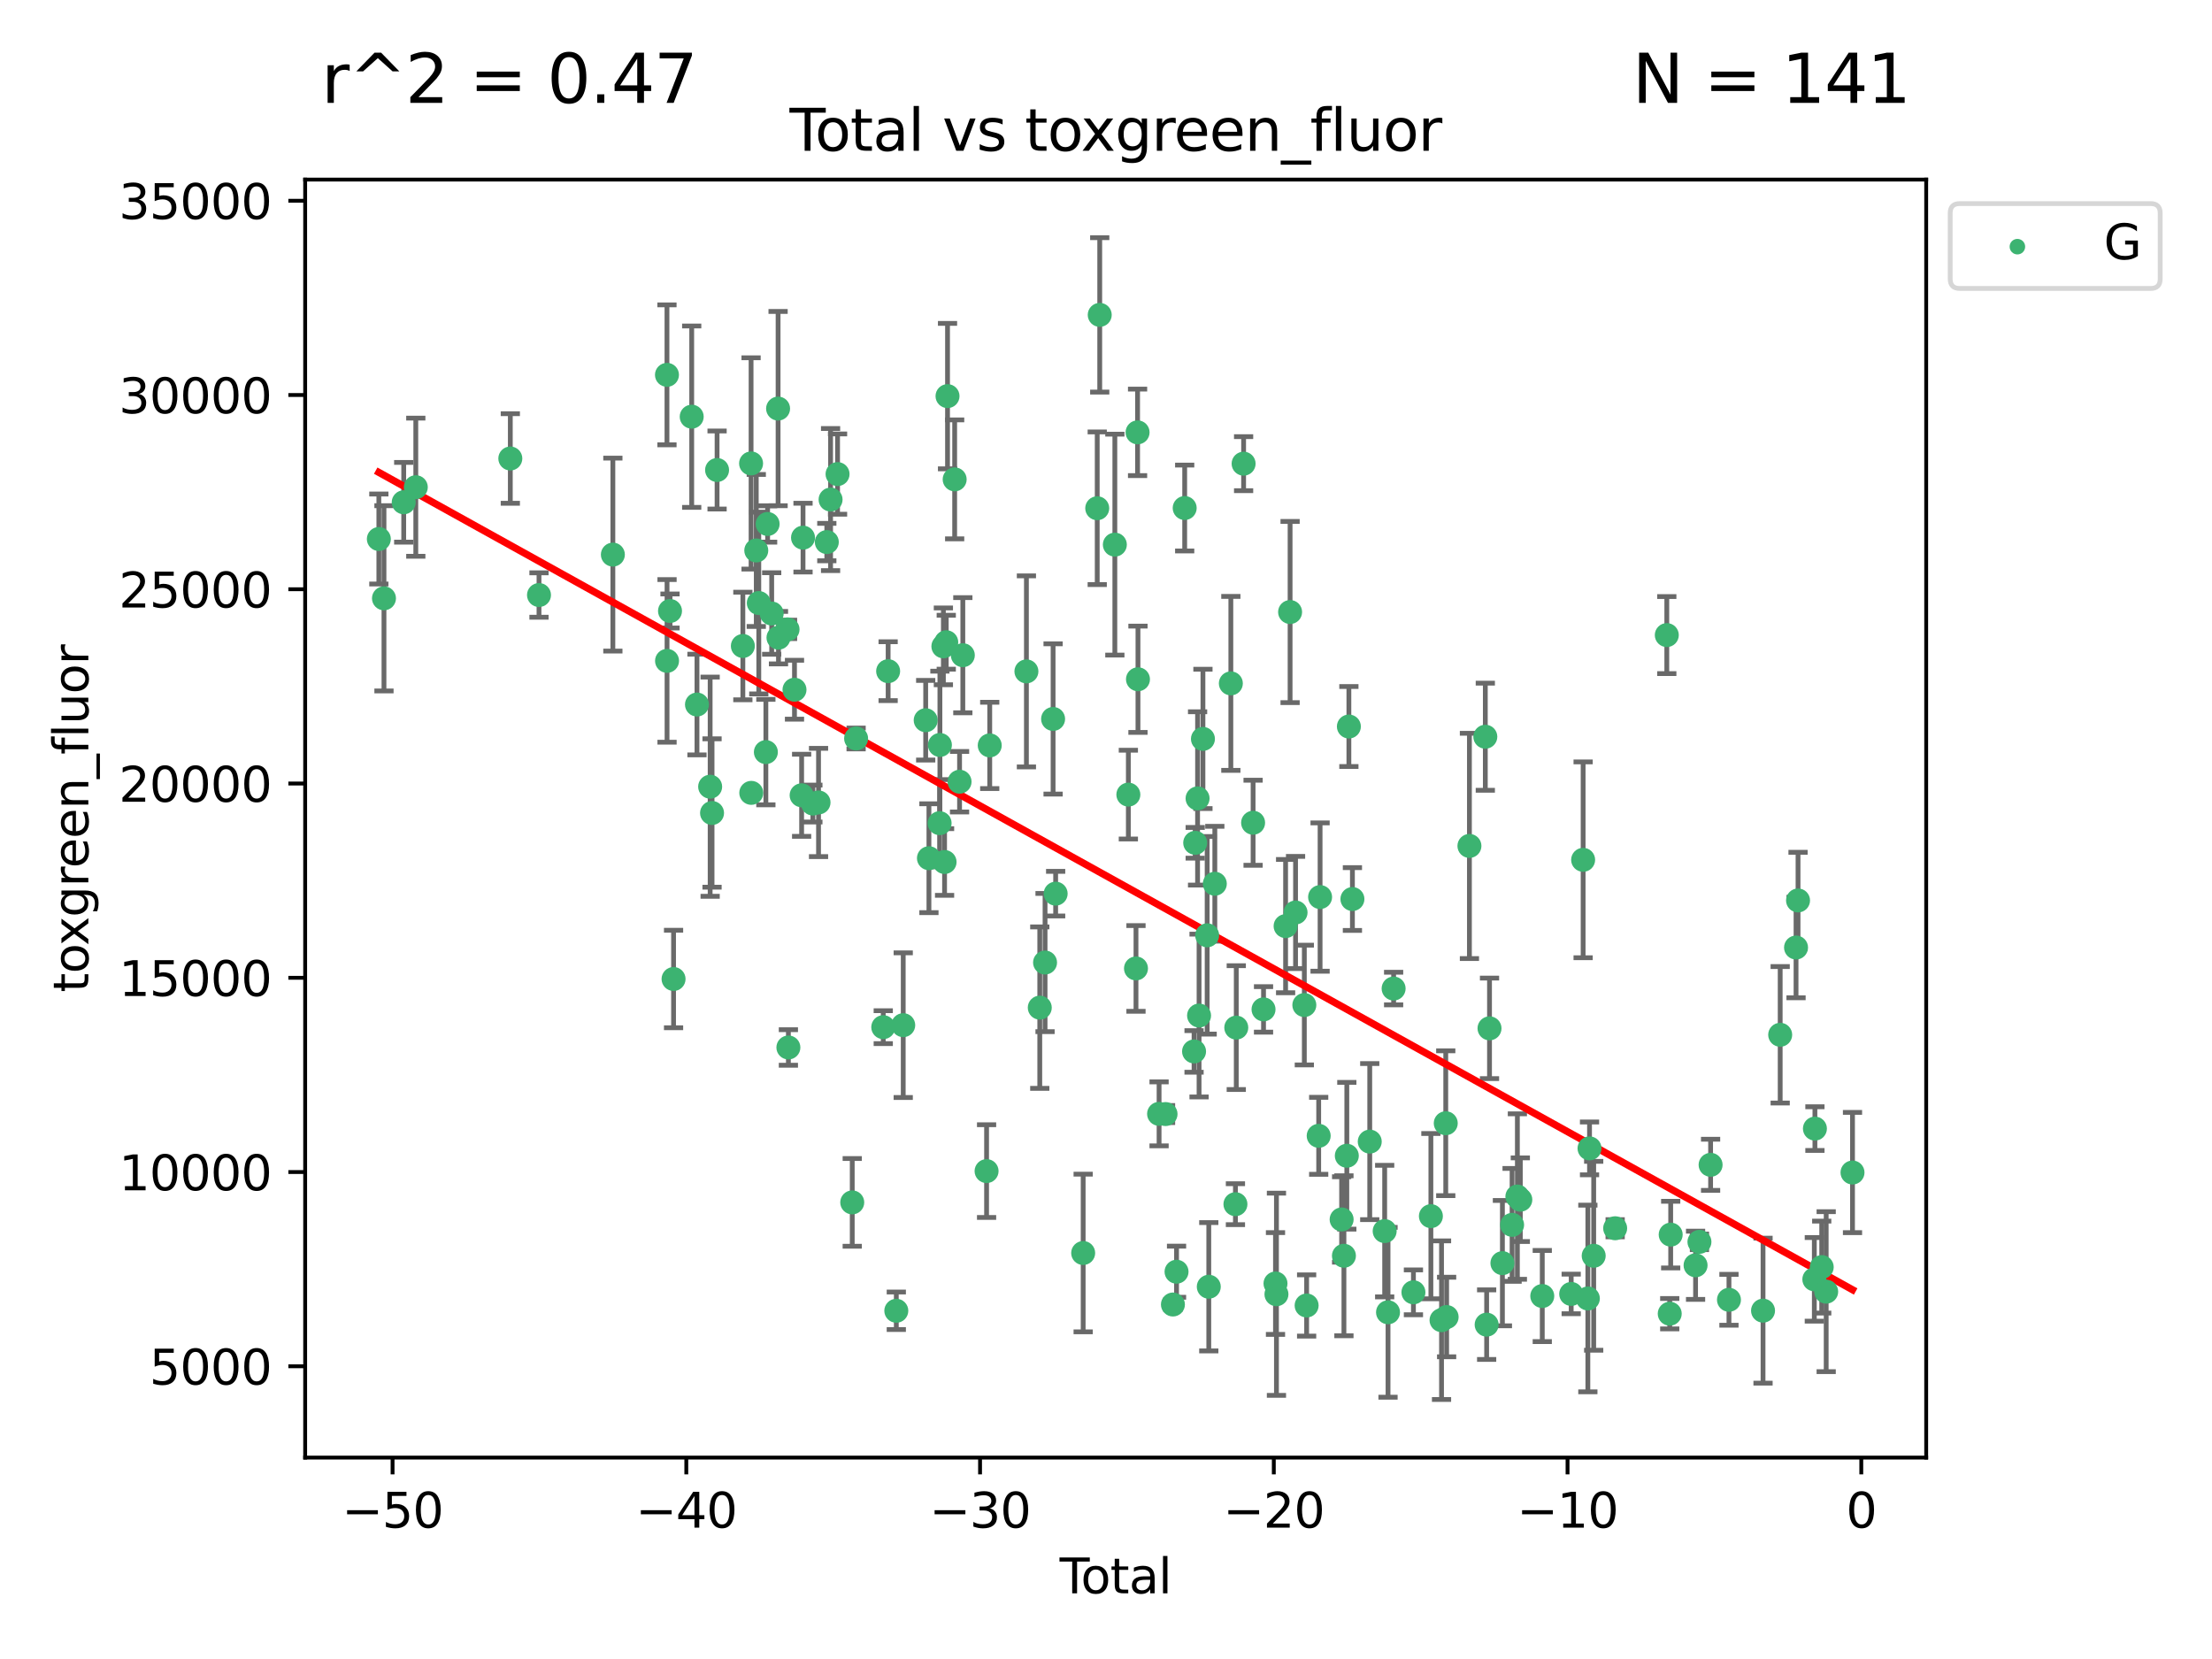 <?xml version="1.0" encoding="utf-8" standalone="no"?>
<!DOCTYPE svg PUBLIC "-//W3C//DTD SVG 1.1//EN"
  "http://www.w3.org/Graphics/SVG/1.1/DTD/svg11.dtd">
<svg xmlns:xlink="http://www.w3.org/1999/xlink" width="460.8pt" height="345.6pt" viewBox="0 0 460.8 345.6" xmlns="http://www.w3.org/2000/svg" version="1.1">
 <defs>
  <style type="text/css">*{stroke-linejoin: round; stroke-linecap: butt}</style>
 </defs>
 <g id="figure_1">
  <g id="patch_1">
   <path d="M 0 345.6 
L 460.8 345.6 
L 460.8 0 
L 0 0 
z
" style="fill: #ffffff"/>
  </g>
  <g id="axes_1">
   <g id="patch_2">
    <path d="M 63.571 303.64 
L 401.26 303.64 
L 401.26 37.411 
L 63.571 37.411 
z
" style="fill: #ffffff"/>
   </g>
   <g id="PathCollection_1">
    <defs>
     <path id="m919924ea68" d="M 0 1.118 
C 0.297 1.118 0.581 1 0.791 0.791 
C 1 0.581 1.118 0.297 1.118 0 
C 1.118 -0.297 1 -0.581 0.791 -0.791 
C 0.581 -1 0.297 -1.118 0 -1.118 
C -0.297 -1.118 -0.581 -1 -0.791 -0.791 
C -1 -0.581 -1.118 -0.297 -1.118 0 
C -1.118 0.297 -1 0.581 -0.791 0.791 
C -0.581 1 -0.297 1.118 0 1.118 
z
" style="stroke: #3cb371"/>
    </defs>
    <g clip-path="url(#pae0c6a2ae4)">
     <use xlink:href="#m919924ea68" x="78.921" y="112.284" style="fill: #3cb371; stroke: #3cb371"/>
     <use xlink:href="#m919924ea68" x="79.989" y="124.642" style="fill: #3cb371; stroke: #3cb371"/>
     <use xlink:href="#m919924ea68" x="84.101" y="104.636" style="fill: #3cb371; stroke: #3cb371"/>
     <use xlink:href="#m919924ea68" x="86.619" y="101.492" style="fill: #3cb371; stroke: #3cb371"/>
     <use xlink:href="#m919924ea68" x="106.309" y="95.512" style="fill: #3cb371; stroke: #3cb371"/>
     <use xlink:href="#m919924ea68" x="112.283" y="123.955" style="fill: #3cb371; stroke: #3cb371"/>
     <use xlink:href="#m919924ea68" x="127.672" y="115.534" style="fill: #3cb371; stroke: #3cb371"/>
     <use xlink:href="#m919924ea68" x="138.941" y="78.089" style="fill: #3cb371; stroke: #3cb371"/>
     <use xlink:href="#m919924ea68" x="138.957" y="137.672" style="fill: #3cb371; stroke: #3cb371"/>
     <use xlink:href="#m919924ea68" x="139.576" y="127.279" style="fill: #3cb371; stroke: #3cb371"/>
     <use xlink:href="#m919924ea68" x="140.315" y="203.942" style="fill: #3cb371; stroke: #3cb371"/>
     <use xlink:href="#m919924ea68" x="144.095" y="86.803" style="fill: #3cb371; stroke: #3cb371"/>
     <use xlink:href="#m919924ea68" x="145.192" y="146.767" style="fill: #3cb371; stroke: #3cb371"/>
     <use xlink:href="#m919924ea68" x="147.937" y="163.883" style="fill: #3cb371; stroke: #3cb371"/>
     <use xlink:href="#m919924ea68" x="148.332" y="169.361" style="fill: #3cb371; stroke: #3cb371"/>
     <use xlink:href="#m919924ea68" x="149.38" y="97.911" style="fill: #3cb371; stroke: #3cb371"/>
     <use xlink:href="#m919924ea68" x="154.751" y="134.572" style="fill: #3cb371; stroke: #3cb371"/>
     <use xlink:href="#m919924ea68" x="156.463" y="96.539" style="fill: #3cb371; stroke: #3cb371"/>
     <use xlink:href="#m919924ea68" x="156.503" y="165.167" style="fill: #3cb371; stroke: #3cb371"/>
     <use xlink:href="#m919924ea68" x="157.546" y="114.671" style="fill: #3cb371; stroke: #3cb371"/>
     <use xlink:href="#m919924ea68" x="158.071" y="125.623" style="fill: #3cb371; stroke: #3cb371"/>
     <use xlink:href="#m919924ea68" x="159.545" y="156.677" style="fill: #3cb371; stroke: #3cb371"/>
     <use xlink:href="#m919924ea68" x="159.909" y="109.154" style="fill: #3cb371; stroke: #3cb371"/>
     <use xlink:href="#m919924ea68" x="160.757" y="127.805" style="fill: #3cb371; stroke: #3cb371"/>
     <use xlink:href="#m919924ea68" x="162.09" y="85.115" style="fill: #3cb371; stroke: #3cb371"/>
     <use xlink:href="#m919924ea68" x="162.173" y="132.837" style="fill: #3cb371; stroke: #3cb371"/>
     <use xlink:href="#m919924ea68" x="164.06" y="131.112" style="fill: #3cb371; stroke: #3cb371"/>
     <use xlink:href="#m919924ea68" x="164.236" y="218.208" style="fill: #3cb371; stroke: #3cb371"/>
     <use xlink:href="#m919924ea68" x="165.508" y="143.681" style="fill: #3cb371; stroke: #3cb371"/>
     <use xlink:href="#m919924ea68" x="166.993" y="165.672" style="fill: #3cb371; stroke: #3cb371"/>
     <use xlink:href="#m919924ea68" x="167.285" y="112.002" style="fill: #3cb371; stroke: #3cb371"/>
     <use xlink:href="#m919924ea68" x="169.338" y="167.393" style="fill: #3cb371; stroke: #3cb371"/>
     <use xlink:href="#m919924ea68" x="170.516" y="167.167" style="fill: #3cb371; stroke: #3cb371"/>
     <use xlink:href="#m919924ea68" x="172.24" y="112.924" style="fill: #3cb371; stroke: #3cb371"/>
     <use xlink:href="#m919924ea68" x="173.025" y="104.069" style="fill: #3cb371; stroke: #3cb371"/>
     <use xlink:href="#m919924ea68" x="174.479" y="98.759" style="fill: #3cb371; stroke: #3cb371"/>
     <use xlink:href="#m919924ea68" x="177.537" y="250.48" style="fill: #3cb371; stroke: #3cb371"/>
     <use xlink:href="#m919924ea68" x="178.343" y="153.838" style="fill: #3cb371; stroke: #3cb371"/>
     <use xlink:href="#m919924ea68" x="183.998" y="213.975" style="fill: #3cb371; stroke: #3cb371"/>
     <use xlink:href="#m919924ea68" x="185.015" y="139.818" style="fill: #3cb371; stroke: #3cb371"/>
     <use xlink:href="#m919924ea68" x="186.717" y="273.057" style="fill: #3cb371; stroke: #3cb371"/>
     <use xlink:href="#m919924ea68" x="188.159" y="213.562" style="fill: #3cb371; stroke: #3cb371"/>
     <use xlink:href="#m919924ea68" x="192.839" y="150.036" style="fill: #3cb371; stroke: #3cb371"/>
     <use xlink:href="#m919924ea68" x="193.514" y="178.78" style="fill: #3cb371; stroke: #3cb371"/>
     <use xlink:href="#m919924ea68" x="195.738" y="171.481" style="fill: #3cb371; stroke: #3cb371"/>
     <use xlink:href="#m919924ea68" x="195.801" y="155.191" style="fill: #3cb371; stroke: #3cb371"/>
     <use xlink:href="#m919924ea68" x="196.524" y="134.644" style="fill: #3cb371; stroke: #3cb371"/>
     <use xlink:href="#m919924ea68" x="196.772" y="179.57" style="fill: #3cb371; stroke: #3cb371"/>
     <use xlink:href="#m919924ea68" x="197.122" y="133.786" style="fill: #3cb371; stroke: #3cb371"/>
     <use xlink:href="#m919924ea68" x="197.387" y="82.518" style="fill: #3cb371; stroke: #3cb371"/>
     <use xlink:href="#m919924ea68" x="198.874" y="99.86" style="fill: #3cb371; stroke: #3cb371"/>
     <use xlink:href="#m919924ea68" x="199.895" y="162.848" style="fill: #3cb371; stroke: #3cb371"/>
     <use xlink:href="#m919924ea68" x="200.575" y="136.492" style="fill: #3cb371; stroke: #3cb371"/>
     <use xlink:href="#m919924ea68" x="205.522" y="243.96" style="fill: #3cb371; stroke: #3cb371"/>
     <use xlink:href="#m919924ea68" x="206.179" y="155.281" style="fill: #3cb371; stroke: #3cb371"/>
     <use xlink:href="#m919924ea68" x="213.821" y="139.862" style="fill: #3cb371; stroke: #3cb371"/>
     <use xlink:href="#m919924ea68" x="216.604" y="209.91" style="fill: #3cb371; stroke: #3cb371"/>
     <use xlink:href="#m919924ea68" x="217.704" y="200.512" style="fill: #3cb371; stroke: #3cb371"/>
     <use xlink:href="#m919924ea68" x="219.379" y="149.77" style="fill: #3cb371; stroke: #3cb371"/>
     <use xlink:href="#m919924ea68" x="219.911" y="186.165" style="fill: #3cb371; stroke: #3cb371"/>
     <use xlink:href="#m919924ea68" x="225.644" y="261.024" style="fill: #3cb371; stroke: #3cb371"/>
     <use xlink:href="#m919924ea68" x="228.573" y="105.877" style="fill: #3cb371; stroke: #3cb371"/>
     <use xlink:href="#m919924ea68" x="229.094" y="65.595" style="fill: #3cb371; stroke: #3cb371"/>
     <use xlink:href="#m919924ea68" x="232.243" y="113.456" style="fill: #3cb371; stroke: #3cb371"/>
     <use xlink:href="#m919924ea68" x="235.057" y="165.532" style="fill: #3cb371; stroke: #3cb371"/>
     <use xlink:href="#m919924ea68" x="236.647" y="201.743" style="fill: #3cb371; stroke: #3cb371"/>
     <use xlink:href="#m919924ea68" x="236.978" y="90.069" style="fill: #3cb371; stroke: #3cb371"/>
     <use xlink:href="#m919924ea68" x="237.06" y="141.503" style="fill: #3cb371; stroke: #3cb371"/>
     <use xlink:href="#m919924ea68" x="241.457" y="232.037" style="fill: #3cb371; stroke: #3cb371"/>
     <use xlink:href="#m919924ea68" x="242.802" y="232.079" style="fill: #3cb371; stroke: #3cb371"/>
     <use xlink:href="#m919924ea68" x="244.341" y="271.752" style="fill: #3cb371; stroke: #3cb371"/>
     <use xlink:href="#m919924ea68" x="245.095" y="264.922" style="fill: #3cb371; stroke: #3cb371"/>
     <use xlink:href="#m919924ea68" x="246.792" y="105.83" style="fill: #3cb371; stroke: #3cb371"/>
     <use xlink:href="#m919924ea68" x="248.744" y="219.033" style="fill: #3cb371; stroke: #3cb371"/>
     <use xlink:href="#m919924ea68" x="248.982" y="175.575" style="fill: #3cb371; stroke: #3cb371"/>
     <use xlink:href="#m919924ea68" x="249.477" y="166.323" style="fill: #3cb371; stroke: #3cb371"/>
     <use xlink:href="#m919924ea68" x="249.787" y="211.557" style="fill: #3cb371; stroke: #3cb371"/>
     <use xlink:href="#m919924ea68" x="250.594" y="153.926" style="fill: #3cb371; stroke: #3cb371"/>
     <use xlink:href="#m919924ea68" x="251.473" y="194.842" style="fill: #3cb371; stroke: #3cb371"/>
     <use xlink:href="#m919924ea68" x="251.812" y="268.051" style="fill: #3cb371; stroke: #3cb371"/>
     <use xlink:href="#m919924ea68" x="253.069" y="184.102" style="fill: #3cb371; stroke: #3cb371"/>
     <use xlink:href="#m919924ea68" x="256.408" y="142.362" style="fill: #3cb371; stroke: #3cb371"/>
     <use xlink:href="#m919924ea68" x="257.363" y="250.855" style="fill: #3cb371; stroke: #3cb371"/>
     <use xlink:href="#m919924ea68" x="257.538" y="214.071" style="fill: #3cb371; stroke: #3cb371"/>
     <use xlink:href="#m919924ea68" x="259.066" y="96.591" style="fill: #3cb371; stroke: #3cb371"/>
     <use xlink:href="#m919924ea68" x="261.043" y="171.392" style="fill: #3cb371; stroke: #3cb371"/>
     <use xlink:href="#m919924ea68" x="263.217" y="210.273" style="fill: #3cb371; stroke: #3cb371"/>
     <use xlink:href="#m919924ea68" x="265.709" y="267.377" style="fill: #3cb371; stroke: #3cb371"/>
     <use xlink:href="#m919924ea68" x="265.908" y="269.618" style="fill: #3cb371; stroke: #3cb371"/>
     <use xlink:href="#m919924ea68" x="267.814" y="192.926" style="fill: #3cb371; stroke: #3cb371"/>
     <use xlink:href="#m919924ea68" x="268.75" y="127.497" style="fill: #3cb371; stroke: #3cb371"/>
     <use xlink:href="#m919924ea68" x="269.888" y="190.09" style="fill: #3cb371; stroke: #3cb371"/>
     <use xlink:href="#m919924ea68" x="271.716" y="209.369" style="fill: #3cb371; stroke: #3cb371"/>
     <use xlink:href="#m919924ea68" x="272.195" y="271.956" style="fill: #3cb371; stroke: #3cb371"/>
     <use xlink:href="#m919924ea68" x="274.707" y="236.612" style="fill: #3cb371; stroke: #3cb371"/>
     <use xlink:href="#m919924ea68" x="274.999" y="186.874" style="fill: #3cb371; stroke: #3cb371"/>
     <use xlink:href="#m919924ea68" x="279.486" y="254.033" style="fill: #3cb371; stroke: #3cb371"/>
     <use xlink:href="#m919924ea68" x="279.965" y="261.6" style="fill: #3cb371; stroke: #3cb371"/>
     <use xlink:href="#m919924ea68" x="280.566" y="240.764" style="fill: #3cb371; stroke: #3cb371"/>
     <use xlink:href="#m919924ea68" x="280.997" y="151.347" style="fill: #3cb371; stroke: #3cb371"/>
     <use xlink:href="#m919924ea68" x="281.733" y="187.286" style="fill: #3cb371; stroke: #3cb371"/>
     <use xlink:href="#m919924ea68" x="285.343" y="237.817" style="fill: #3cb371; stroke: #3cb371"/>
     <use xlink:href="#m919924ea68" x="288.452" y="256.458" style="fill: #3cb371; stroke: #3cb371"/>
     <use xlink:href="#m919924ea68" x="289.151" y="273.374" style="fill: #3cb371; stroke: #3cb371"/>
     <use xlink:href="#m919924ea68" x="290.317" y="205.931" style="fill: #3cb371; stroke: #3cb371"/>
     <use xlink:href="#m919924ea68" x="294.444" y="269.212" style="fill: #3cb371; stroke: #3cb371"/>
     <use xlink:href="#m919924ea68" x="298.081" y="253.346" style="fill: #3cb371; stroke: #3cb371"/>
     <use xlink:href="#m919924ea68" x="300.297" y="275.016" style="fill: #3cb371; stroke: #3cb371"/>
     <use xlink:href="#m919924ea68" x="301.177" y="233.991" style="fill: #3cb371; stroke: #3cb371"/>
     <use xlink:href="#m919924ea68" x="301.358" y="274.36" style="fill: #3cb371; stroke: #3cb371"/>
     <use xlink:href="#m919924ea68" x="306.109" y="176.222" style="fill: #3cb371; stroke: #3cb371"/>
     <use xlink:href="#m919924ea68" x="309.419" y="153.473" style="fill: #3cb371; stroke: #3cb371"/>
     <use xlink:href="#m919924ea68" x="309.695" y="275.95" style="fill: #3cb371; stroke: #3cb371"/>
     <use xlink:href="#m919924ea68" x="310.293" y="214.222" style="fill: #3cb371; stroke: #3cb371"/>
     <use xlink:href="#m919924ea68" x="312.98" y="263.135" style="fill: #3cb371; stroke: #3cb371"/>
     <use xlink:href="#m919924ea68" x="314.998" y="255.162" style="fill: #3cb371; stroke: #3cb371"/>
     <use xlink:href="#m919924ea68" x="316.098" y="249.262" style="fill: #3cb371; stroke: #3cb371"/>
     <use xlink:href="#m919924ea68" x="316.71" y="249.919" style="fill: #3cb371; stroke: #3cb371"/>
     <use xlink:href="#m919924ea68" x="321.283" y="269.987" style="fill: #3cb371; stroke: #3cb371"/>
     <use xlink:href="#m919924ea68" x="327.308" y="269.549" style="fill: #3cb371; stroke: #3cb371"/>
     <use xlink:href="#m919924ea68" x="329.795" y="179.118" style="fill: #3cb371; stroke: #3cb371"/>
     <use xlink:href="#m919924ea68" x="330.78" y="270.498" style="fill: #3cb371; stroke: #3cb371"/>
     <use xlink:href="#m919924ea68" x="331.128" y="239.232" style="fill: #3cb371; stroke: #3cb371"/>
     <use xlink:href="#m919924ea68" x="331.995" y="261.604" style="fill: #3cb371; stroke: #3cb371"/>
     <use xlink:href="#m919924ea68" x="336.467" y="255.868" style="fill: #3cb371; stroke: #3cb371"/>
     <use xlink:href="#m919924ea68" x="347.225" y="132.3" style="fill: #3cb371; stroke: #3cb371"/>
     <use xlink:href="#m919924ea68" x="347.836" y="273.667" style="fill: #3cb371; stroke: #3cb371"/>
     <use xlink:href="#m919924ea68" x="348.035" y="257.193" style="fill: #3cb371; stroke: #3cb371"/>
     <use xlink:href="#m919924ea68" x="353.218" y="263.583" style="fill: #3cb371; stroke: #3cb371"/>
     <use xlink:href="#m919924ea68" x="354.025" y="258.698" style="fill: #3cb371; stroke: #3cb371"/>
     <use xlink:href="#m919924ea68" x="356.349" y="242.652" style="fill: #3cb371; stroke: #3cb371"/>
     <use xlink:href="#m919924ea68" x="360.174" y="270.772" style="fill: #3cb371; stroke: #3cb371"/>
     <use xlink:href="#m919924ea68" x="367.272" y="273.032" style="fill: #3cb371; stroke: #3cb371"/>
     <use xlink:href="#m919924ea68" x="370.845" y="215.565" style="fill: #3cb371; stroke: #3cb371"/>
     <use xlink:href="#m919924ea68" x="374.148" y="197.387" style="fill: #3cb371; stroke: #3cb371"/>
     <use xlink:href="#m919924ea68" x="374.564" y="187.581" style="fill: #3cb371; stroke: #3cb371"/>
     <use xlink:href="#m919924ea68" x="377.958" y="266.509" style="fill: #3cb371; stroke: #3cb371"/>
     <use xlink:href="#m919924ea68" x="378.081" y="235.109" style="fill: #3cb371; stroke: #3cb371"/>
     <use xlink:href="#m919924ea68" x="379.498" y="263.958" style="fill: #3cb371; stroke: #3cb371"/>
     <use xlink:href="#m919924ea68" x="380.428" y="269.077" style="fill: #3cb371; stroke: #3cb371"/>
     <use xlink:href="#m919924ea68" x="385.911" y="244.257" style="fill: #3cb371; stroke: #3cb371"/>
    </g>
   </g>
   <g id="matplotlib.axis_1">
    <g id="xtick_1">
     <g id="line2d_1">
      <defs>
       <path id="mff027cf6ca" d="M 0 0 
L 0 3.5 
" style="stroke: #000000; stroke-width: 0.8"/>
      </defs>
      <g>
       <use xlink:href="#mff027cf6ca" x="81.778" y="303.64" style="stroke: #000000; stroke-width: 0.8"/>
      </g>
     </g>
     <g id="text_1">
      <!-- −50 -->
      <g transform="translate(71.225 318.238)scale(0.1 -0.1)">
       <defs>
        <path id="DejaVuSans-2212" d="M 678 2272 
L 4684 2272 
L 4684 1741 
L 678 1741 
L 678 2272 
z
" transform="scale(0.016)"/>
        <path id="DejaVuSans-35" d="M 691 4666 
L 3169 4666 
L 3169 4134 
L 1269 4134 
L 1269 2991 
Q 1406 3038 1543 3061 
Q 1681 3084 1819 3084 
Q 2600 3084 3056 2656 
Q 3513 2228 3513 1497 
Q 3513 744 3044 326 
Q 2575 -91 1722 -91 
Q 1428 -91 1123 -41 
Q 819 9 494 109 
L 494 744 
Q 775 591 1075 516 
Q 1375 441 1709 441 
Q 2250 441 2565 725 
Q 2881 1009 2881 1497 
Q 2881 1984 2565 2268 
Q 2250 2553 1709 2553 
Q 1456 2553 1204 2497 
Q 953 2441 691 2322 
L 691 4666 
z
" transform="scale(0.016)"/>
        <path id="DejaVuSans-30" d="M 2034 4250 
Q 1547 4250 1301 3770 
Q 1056 3291 1056 2328 
Q 1056 1369 1301 889 
Q 1547 409 2034 409 
Q 2525 409 2770 889 
Q 3016 1369 3016 2328 
Q 3016 3291 2770 3770 
Q 2525 4250 2034 4250 
z
M 2034 4750 
Q 2819 4750 3233 4129 
Q 3647 3509 3647 2328 
Q 3647 1150 3233 529 
Q 2819 -91 2034 -91 
Q 1250 -91 836 529 
Q 422 1150 422 2328 
Q 422 3509 836 4129 
Q 1250 4750 2034 4750 
z
" transform="scale(0.016)"/>
       </defs>
       <use xlink:href="#DejaVuSans-2212"/>
       <use xlink:href="#DejaVuSans-35" x="83.789"/>
       <use xlink:href="#DejaVuSans-30" x="147.412"/>
      </g>
     </g>
    </g>
    <g id="xtick_2">
     <g id="line2d_2">
      <g>
       <use xlink:href="#mff027cf6ca" x="142.97" y="303.64" style="stroke: #000000; stroke-width: 0.8"/>
      </g>
     </g>
     <g id="text_2">
      <!-- −40 -->
      <g transform="translate(132.418 318.238)scale(0.1 -0.1)">
       <defs>
        <path id="DejaVuSans-34" d="M 2419 4116 
L 825 1625 
L 2419 1625 
L 2419 4116 
z
M 2253 4666 
L 3047 4666 
L 3047 1625 
L 3713 1625 
L 3713 1100 
L 3047 1100 
L 3047 0 
L 2419 0 
L 2419 1100 
L 313 1100 
L 313 1709 
L 2253 4666 
z
" transform="scale(0.016)"/>
       </defs>
       <use xlink:href="#DejaVuSans-2212"/>
       <use xlink:href="#DejaVuSans-34" x="83.789"/>
       <use xlink:href="#DejaVuSans-30" x="147.412"/>
      </g>
     </g>
    </g>
    <g id="xtick_3">
     <g id="line2d_3">
      <g>
       <use xlink:href="#mff027cf6ca" x="204.163" y="303.64" style="stroke: #000000; stroke-width: 0.8"/>
      </g>
     </g>
     <g id="text_3">
      <!-- −30 -->
      <g transform="translate(193.611 318.238)scale(0.1 -0.1)">
       <defs>
        <path id="DejaVuSans-33" d="M 2597 2516 
Q 3050 2419 3304 2112 
Q 3559 1806 3559 1356 
Q 3559 666 3084 287 
Q 2609 -91 1734 -91 
Q 1441 -91 1130 -33 
Q 819 25 488 141 
L 488 750 
Q 750 597 1062 519 
Q 1375 441 1716 441 
Q 2309 441 2620 675 
Q 2931 909 2931 1356 
Q 2931 1769 2642 2001 
Q 2353 2234 1838 2234 
L 1294 2234 
L 1294 2753 
L 1863 2753 
Q 2328 2753 2575 2939 
Q 2822 3125 2822 3475 
Q 2822 3834 2567 4026 
Q 2313 4219 1838 4219 
Q 1578 4219 1281 4162 
Q 984 4106 628 3988 
L 628 4550 
Q 988 4650 1302 4700 
Q 1616 4750 1894 4750 
Q 2613 4750 3031 4423 
Q 3450 4097 3450 3541 
Q 3450 3153 3228 2886 
Q 3006 2619 2597 2516 
z
" transform="scale(0.016)"/>
       </defs>
       <use xlink:href="#DejaVuSans-2212"/>
       <use xlink:href="#DejaVuSans-33" x="83.789"/>
       <use xlink:href="#DejaVuSans-30" x="147.412"/>
      </g>
     </g>
    </g>
    <g id="xtick_4">
     <g id="line2d_4">
      <g>
       <use xlink:href="#mff027cf6ca" x="265.356" y="303.64" style="stroke: #000000; stroke-width: 0.8"/>
      </g>
     </g>
     <g id="text_4">
      <!-- −20 -->
      <g transform="translate(254.803 318.238)scale(0.1 -0.1)">
       <defs>
        <path id="DejaVuSans-32" d="M 1228 531 
L 3431 531 
L 3431 0 
L 469 0 
L 469 531 
Q 828 903 1448 1529 
Q 2069 2156 2228 2338 
Q 2531 2678 2651 2914 
Q 2772 3150 2772 3378 
Q 2772 3750 2511 3984 
Q 2250 4219 1831 4219 
Q 1534 4219 1204 4116 
Q 875 4013 500 3803 
L 500 4441 
Q 881 4594 1212 4672 
Q 1544 4750 1819 4750 
Q 2544 4750 2975 4387 
Q 3406 4025 3406 3419 
Q 3406 3131 3298 2873 
Q 3191 2616 2906 2266 
Q 2828 2175 2409 1742 
Q 1991 1309 1228 531 
z
" transform="scale(0.016)"/>
       </defs>
       <use xlink:href="#DejaVuSans-2212"/>
       <use xlink:href="#DejaVuSans-32" x="83.789"/>
       <use xlink:href="#DejaVuSans-30" x="147.412"/>
      </g>
     </g>
    </g>
    <g id="xtick_5">
     <g id="line2d_5">
      <g>
       <use xlink:href="#mff027cf6ca" x="326.548" y="303.64" style="stroke: #000000; stroke-width: 0.8"/>
      </g>
     </g>
     <g id="text_5">
      <!-- −10 -->
      <g transform="translate(315.996 318.238)scale(0.1 -0.1)">
       <defs>
        <path id="DejaVuSans-31" d="M 794 531 
L 1825 531 
L 1825 4091 
L 703 3866 
L 703 4441 
L 1819 4666 
L 2450 4666 
L 2450 531 
L 3481 531 
L 3481 0 
L 794 0 
L 794 531 
z
" transform="scale(0.016)"/>
       </defs>
       <use xlink:href="#DejaVuSans-2212"/>
       <use xlink:href="#DejaVuSans-31" x="83.789"/>
       <use xlink:href="#DejaVuSans-30" x="147.412"/>
      </g>
     </g>
    </g>
    <g id="xtick_6">
     <g id="line2d_6">
      <g>
       <use xlink:href="#mff027cf6ca" x="387.741" y="303.64" style="stroke: #000000; stroke-width: 0.8"/>
      </g>
     </g>
     <g id="text_6">
      <!-- 0 -->
      <g transform="translate(384.56 318.238)scale(0.1 -0.1)">
       <use xlink:href="#DejaVuSans-30"/>
      </g>
     </g>
    </g>
    <g id="text_7">
     <!-- Total -->
     <g transform="translate(220.739 331.917)scale(0.1 -0.1)">
      <defs>
       <path id="DejaVuSans-54" d="M -19 4666 
L 3928 4666 
L 3928 4134 
L 2272 4134 
L 2272 0 
L 1638 0 
L 1638 4134 
L -19 4134 
L -19 4666 
z
" transform="scale(0.016)"/>
       <path id="DejaVuSans-6f" d="M 1959 3097 
Q 1497 3097 1228 2736 
Q 959 2375 959 1747 
Q 959 1119 1226 758 
Q 1494 397 1959 397 
Q 2419 397 2687 759 
Q 2956 1122 2956 1747 
Q 2956 2369 2687 2733 
Q 2419 3097 1959 3097 
z
M 1959 3584 
Q 2709 3584 3137 3096 
Q 3566 2609 3566 1747 
Q 3566 888 3137 398 
Q 2709 -91 1959 -91 
Q 1206 -91 779 398 
Q 353 888 353 1747 
Q 353 2609 779 3096 
Q 1206 3584 1959 3584 
z
" transform="scale(0.016)"/>
       <path id="DejaVuSans-74" d="M 1172 4494 
L 1172 3500 
L 2356 3500 
L 2356 3053 
L 1172 3053 
L 1172 1153 
Q 1172 725 1289 603 
Q 1406 481 1766 481 
L 2356 481 
L 2356 0 
L 1766 0 
Q 1100 0 847 248 
Q 594 497 594 1153 
L 594 3053 
L 172 3053 
L 172 3500 
L 594 3500 
L 594 4494 
L 1172 4494 
z
" transform="scale(0.016)"/>
       <path id="DejaVuSans-61" d="M 2194 1759 
Q 1497 1759 1228 1600 
Q 959 1441 959 1056 
Q 959 750 1161 570 
Q 1363 391 1709 391 
Q 2188 391 2477 730 
Q 2766 1069 2766 1631 
L 2766 1759 
L 2194 1759 
z
M 3341 1997 
L 3341 0 
L 2766 0 
L 2766 531 
Q 2569 213 2275 61 
Q 1981 -91 1556 -91 
Q 1019 -91 701 211 
Q 384 513 384 1019 
Q 384 1609 779 1909 
Q 1175 2209 1959 2209 
L 2766 2209 
L 2766 2266 
Q 2766 2663 2505 2880 
Q 2244 3097 1772 3097 
Q 1472 3097 1187 3025 
Q 903 2953 641 2809 
L 641 3341 
Q 956 3463 1253 3523 
Q 1550 3584 1831 3584 
Q 2591 3584 2966 3190 
Q 3341 2797 3341 1997 
z
" transform="scale(0.016)"/>
       <path id="DejaVuSans-6c" d="M 603 4863 
L 1178 4863 
L 1178 0 
L 603 0 
L 603 4863 
z
" transform="scale(0.016)"/>
      </defs>
      <use xlink:href="#DejaVuSans-54"/>
      <use xlink:href="#DejaVuSans-6f" x="44.084"/>
      <use xlink:href="#DejaVuSans-74" x="105.266"/>
      <use xlink:href="#DejaVuSans-61" x="144.475"/>
      <use xlink:href="#DejaVuSans-6c" x="205.754"/>
     </g>
    </g>
   </g>
   <g id="matplotlib.axis_2">
    <g id="ytick_1">
     <g id="line2d_7">
      <defs>
       <path id="m667d9fc06a" d="M 0 0 
L -3.5 0 
" style="stroke: #000000; stroke-width: 0.8"/>
      </defs>
      <g>
       <use xlink:href="#m667d9fc06a" x="63.571" y="284.623" style="stroke: #000000; stroke-width: 0.8"/>
      </g>
     </g>
     <g id="text_8">
      <!-- 5000 -->
      <g transform="translate(31.121 288.422)scale(0.1 -0.1)">
       <use xlink:href="#DejaVuSans-35"/>
       <use xlink:href="#DejaVuSans-30" x="63.623"/>
       <use xlink:href="#DejaVuSans-30" x="127.246"/>
       <use xlink:href="#DejaVuSans-30" x="190.869"/>
      </g>
     </g>
    </g>
    <g id="ytick_2">
     <g id="line2d_8">
      <g>
       <use xlink:href="#m667d9fc06a" x="63.571" y="244.155" style="stroke: #000000; stroke-width: 0.8"/>
      </g>
     </g>
     <g id="text_9">
      <!-- 10000 -->
      <g transform="translate(24.759 247.955)scale(0.1 -0.1)">
       <use xlink:href="#DejaVuSans-31"/>
       <use xlink:href="#DejaVuSans-30" x="63.623"/>
       <use xlink:href="#DejaVuSans-30" x="127.246"/>
       <use xlink:href="#DejaVuSans-30" x="190.869"/>
       <use xlink:href="#DejaVuSans-30" x="254.492"/>
      </g>
     </g>
    </g>
    <g id="ytick_3">
     <g id="line2d_9">
      <g>
       <use xlink:href="#m667d9fc06a" x="63.571" y="203.688" style="stroke: #000000; stroke-width: 0.8"/>
      </g>
     </g>
     <g id="text_10">
      <!-- 15000 -->
      <g transform="translate(24.759 207.487)scale(0.1 -0.1)">
       <use xlink:href="#DejaVuSans-31"/>
       <use xlink:href="#DejaVuSans-35" x="63.623"/>
       <use xlink:href="#DejaVuSans-30" x="127.246"/>
       <use xlink:href="#DejaVuSans-30" x="190.869"/>
       <use xlink:href="#DejaVuSans-30" x="254.492"/>
      </g>
     </g>
    </g>
    <g id="ytick_4">
     <g id="line2d_10">
      <g>
       <use xlink:href="#m667d9fc06a" x="63.571" y="163.221" style="stroke: #000000; stroke-width: 0.8"/>
      </g>
     </g>
     <g id="text_11">
      <!-- 20000 -->
      <g transform="translate(24.759 167.02)scale(0.1 -0.1)">
       <use xlink:href="#DejaVuSans-32"/>
       <use xlink:href="#DejaVuSans-30" x="63.623"/>
       <use xlink:href="#DejaVuSans-30" x="127.246"/>
       <use xlink:href="#DejaVuSans-30" x="190.869"/>
       <use xlink:href="#DejaVuSans-30" x="254.492"/>
      </g>
     </g>
    </g>
    <g id="ytick_5">
     <g id="line2d_11">
      <g>
       <use xlink:href="#m667d9fc06a" x="63.571" y="122.754" style="stroke: #000000; stroke-width: 0.8"/>
      </g>
     </g>
     <g id="text_12">
      <!-- 25000 -->
      <g transform="translate(24.759 126.553)scale(0.1 -0.1)">
       <use xlink:href="#DejaVuSans-32"/>
       <use xlink:href="#DejaVuSans-35" x="63.623"/>
       <use xlink:href="#DejaVuSans-30" x="127.246"/>
       <use xlink:href="#DejaVuSans-30" x="190.869"/>
       <use xlink:href="#DejaVuSans-30" x="254.492"/>
      </g>
     </g>
    </g>
    <g id="ytick_6">
     <g id="line2d_12">
      <g>
       <use xlink:href="#m667d9fc06a" x="63.571" y="82.286" style="stroke: #000000; stroke-width: 0.8"/>
      </g>
     </g>
     <g id="text_13">
      <!-- 30000 -->
      <g transform="translate(24.759 86.086)scale(0.1 -0.1)">
       <use xlink:href="#DejaVuSans-33"/>
       <use xlink:href="#DejaVuSans-30" x="63.623"/>
       <use xlink:href="#DejaVuSans-30" x="127.246"/>
       <use xlink:href="#DejaVuSans-30" x="190.869"/>
       <use xlink:href="#DejaVuSans-30" x="254.492"/>
      </g>
     </g>
    </g>
    <g id="ytick_7">
     <g id="line2d_13">
      <g>
       <use xlink:href="#m667d9fc06a" x="63.571" y="41.819" style="stroke: #000000; stroke-width: 0.8"/>
      </g>
     </g>
     <g id="text_14">
      <!-- 35000 -->
      <g transform="translate(24.759 45.618)scale(0.1 -0.1)">
       <use xlink:href="#DejaVuSans-33"/>
       <use xlink:href="#DejaVuSans-35" x="63.623"/>
       <use xlink:href="#DejaVuSans-30" x="127.246"/>
       <use xlink:href="#DejaVuSans-30" x="190.869"/>
       <use xlink:href="#DejaVuSans-30" x="254.492"/>
      </g>
     </g>
    </g>
    <g id="text_15">
     <!-- toxgreen_fluor -->
     <g transform="translate(18.401 206.72)rotate(-90)scale(0.1 -0.1)">
      <defs>
       <path id="DejaVuSans-78" d="M 3513 3500 
L 2247 1797 
L 3578 0 
L 2900 0 
L 1881 1375 
L 863 0 
L 184 0 
L 1544 1831 
L 300 3500 
L 978 3500 
L 1906 2253 
L 2834 3500 
L 3513 3500 
z
" transform="scale(0.016)"/>
       <path id="DejaVuSans-67" d="M 2906 1791 
Q 2906 2416 2648 2759 
Q 2391 3103 1925 3103 
Q 1463 3103 1205 2759 
Q 947 2416 947 1791 
Q 947 1169 1205 825 
Q 1463 481 1925 481 
Q 2391 481 2648 825 
Q 2906 1169 2906 1791 
z
M 3481 434 
Q 3481 -459 3084 -895 
Q 2688 -1331 1869 -1331 
Q 1566 -1331 1297 -1286 
Q 1028 -1241 775 -1147 
L 775 -588 
Q 1028 -725 1275 -790 
Q 1522 -856 1778 -856 
Q 2344 -856 2625 -561 
Q 2906 -266 2906 331 
L 2906 616 
Q 2728 306 2450 153 
Q 2172 0 1784 0 
Q 1141 0 747 490 
Q 353 981 353 1791 
Q 353 2603 747 3093 
Q 1141 3584 1784 3584 
Q 2172 3584 2450 3431 
Q 2728 3278 2906 2969 
L 2906 3500 
L 3481 3500 
L 3481 434 
z
" transform="scale(0.016)"/>
       <path id="DejaVuSans-72" d="M 2631 2963 
Q 2534 3019 2420 3045 
Q 2306 3072 2169 3072 
Q 1681 3072 1420 2755 
Q 1159 2438 1159 1844 
L 1159 0 
L 581 0 
L 581 3500 
L 1159 3500 
L 1159 2956 
Q 1341 3275 1631 3429 
Q 1922 3584 2338 3584 
Q 2397 3584 2469 3576 
Q 2541 3569 2628 3553 
L 2631 2963 
z
" transform="scale(0.016)"/>
       <path id="DejaVuSans-65" d="M 3597 1894 
L 3597 1613 
L 953 1613 
Q 991 1019 1311 708 
Q 1631 397 2203 397 
Q 2534 397 2845 478 
Q 3156 559 3463 722 
L 3463 178 
Q 3153 47 2828 -22 
Q 2503 -91 2169 -91 
Q 1331 -91 842 396 
Q 353 884 353 1716 
Q 353 2575 817 3079 
Q 1281 3584 2069 3584 
Q 2775 3584 3186 3129 
Q 3597 2675 3597 1894 
z
M 3022 2063 
Q 3016 2534 2758 2815 
Q 2500 3097 2075 3097 
Q 1594 3097 1305 2825 
Q 1016 2553 972 2059 
L 3022 2063 
z
" transform="scale(0.016)"/>
       <path id="DejaVuSans-6e" d="M 3513 2113 
L 3513 0 
L 2938 0 
L 2938 2094 
Q 2938 2591 2744 2837 
Q 2550 3084 2163 3084 
Q 1697 3084 1428 2787 
Q 1159 2491 1159 1978 
L 1159 0 
L 581 0 
L 581 3500 
L 1159 3500 
L 1159 2956 
Q 1366 3272 1645 3428 
Q 1925 3584 2291 3584 
Q 2894 3584 3203 3211 
Q 3513 2838 3513 2113 
z
" transform="scale(0.016)"/>
       <path id="DejaVuSans-5f" d="M 3263 -1063 
L 3263 -1509 
L -63 -1509 
L -63 -1063 
L 3263 -1063 
z
" transform="scale(0.016)"/>
       <path id="DejaVuSans-66" d="M 2375 4863 
L 2375 4384 
L 1825 4384 
Q 1516 4384 1395 4259 
Q 1275 4134 1275 3809 
L 1275 3500 
L 2222 3500 
L 2222 3053 
L 1275 3053 
L 1275 0 
L 697 0 
L 697 3053 
L 147 3053 
L 147 3500 
L 697 3500 
L 697 3744 
Q 697 4328 969 4595 
Q 1241 4863 1831 4863 
L 2375 4863 
z
" transform="scale(0.016)"/>
       <path id="DejaVuSans-75" d="M 544 1381 
L 544 3500 
L 1119 3500 
L 1119 1403 
Q 1119 906 1312 657 
Q 1506 409 1894 409 
Q 2359 409 2629 706 
Q 2900 1003 2900 1516 
L 2900 3500 
L 3475 3500 
L 3475 0 
L 2900 0 
L 2900 538 
Q 2691 219 2414 64 
Q 2138 -91 1772 -91 
Q 1169 -91 856 284 
Q 544 659 544 1381 
z
M 1991 3584 
L 1991 3584 
z
" transform="scale(0.016)"/>
      </defs>
      <use xlink:href="#DejaVuSans-74"/>
      <use xlink:href="#DejaVuSans-6f" x="39.209"/>
      <use xlink:href="#DejaVuSans-78" x="97.266"/>
      <use xlink:href="#DejaVuSans-67" x="156.445"/>
      <use xlink:href="#DejaVuSans-72" x="219.922"/>
      <use xlink:href="#DejaVuSans-65" x="258.785"/>
      <use xlink:href="#DejaVuSans-65" x="320.309"/>
      <use xlink:href="#DejaVuSans-6e" x="381.832"/>
      <use xlink:href="#DejaVuSans-5f" x="445.211"/>
      <use xlink:href="#DejaVuSans-66" x="495.211"/>
      <use xlink:href="#DejaVuSans-6c" x="530.416"/>
      <use xlink:href="#DejaVuSans-75" x="558.199"/>
      <use xlink:href="#DejaVuSans-6f" x="621.578"/>
      <use xlink:href="#DejaVuSans-72" x="682.76"/>
     </g>
    </g>
   </g>
   <g id="LineCollection_1">
    <path d="M 78.921 121.656 
L 78.921 102.911 
" clip-path="url(#pae0c6a2ae4)" style="fill: none; stroke: #696969"/>
    <path d="M 79.989 143.938 
L 79.989 105.347 
" clip-path="url(#pae0c6a2ae4)" style="fill: none; stroke: #696969"/>
    <path d="M 84.101 112.94 
L 84.101 96.331 
" clip-path="url(#pae0c6a2ae4)" style="fill: none; stroke: #696969"/>
    <path d="M 86.619 115.88 
L 86.619 87.105 
" clip-path="url(#pae0c6a2ae4)" style="fill: none; stroke: #696969"/>
    <path d="M 106.309 104.841 
L 106.309 86.183 
" clip-path="url(#pae0c6a2ae4)" style="fill: none; stroke: #696969"/>
    <path d="M 112.283 128.583 
L 112.283 119.327 
" clip-path="url(#pae0c6a2ae4)" style="fill: none; stroke: #696969"/>
    <path d="M 127.672 135.632 
L 127.672 95.436 
" clip-path="url(#pae0c6a2ae4)" style="fill: none; stroke: #696969"/>
    <path d="M 138.941 92.665 
L 138.941 63.513 
" clip-path="url(#pae0c6a2ae4)" style="fill: none; stroke: #696969"/>
    <path d="M 138.957 154.61 
L 138.957 120.734 
" clip-path="url(#pae0c6a2ae4)" style="fill: none; stroke: #696969"/>
    <path d="M 139.576 130.821 
L 139.576 123.738 
" clip-path="url(#pae0c6a2ae4)" style="fill: none; stroke: #696969"/>
    <path d="M 140.315 214.096 
L 140.315 193.788 
" clip-path="url(#pae0c6a2ae4)" style="fill: none; stroke: #696969"/>
    <path d="M 144.095 105.698 
L 144.095 67.908 
" clip-path="url(#pae0c6a2ae4)" style="fill: none; stroke: #696969"/>
    <path d="M 145.192 157.253 
L 145.192 136.28 
" clip-path="url(#pae0c6a2ae4)" style="fill: none; stroke: #696969"/>
    <path d="M 147.937 186.717 
L 147.937 141.049 
" clip-path="url(#pae0c6a2ae4)" style="fill: none; stroke: #696969"/>
    <path d="M 148.332 184.814 
L 148.332 153.907 
" clip-path="url(#pae0c6a2ae4)" style="fill: none; stroke: #696969"/>
    <path d="M 149.38 106.038 
L 149.38 89.784 
" clip-path="url(#pae0c6a2ae4)" style="fill: none; stroke: #696969"/>
    <path d="M 154.751 145.776 
L 154.751 123.367 
" clip-path="url(#pae0c6a2ae4)" style="fill: none; stroke: #696969"/>
    <path d="M 156.463 118.549 
L 156.463 74.53 
" clip-path="url(#pae0c6a2ae4)" style="fill: none; stroke: #696969"/>
    <path d="M 156.503 165.773 
L 156.503 164.562 
" clip-path="url(#pae0c6a2ae4)" style="fill: none; stroke: #696969"/>
    <path d="M 157.546 130.506 
L 157.546 98.836 
" clip-path="url(#pae0c6a2ae4)" style="fill: none; stroke: #696969"/>
    <path d="M 158.071 144.557 
L 158.071 106.689 
" clip-path="url(#pae0c6a2ae4)" style="fill: none; stroke: #696969"/>
    <path d="M 159.545 167.659 
L 159.545 145.695 
" clip-path="url(#pae0c6a2ae4)" style="fill: none; stroke: #696969"/>
    <path d="M 159.909 112.941 
L 159.909 105.368 
" clip-path="url(#pae0c6a2ae4)" style="fill: none; stroke: #696969"/>
    <path d="M 160.757 136.295 
L 160.757 119.314 
" clip-path="url(#pae0c6a2ae4)" style="fill: none; stroke: #696969"/>
    <path d="M 162.09 105.351 
L 162.09 64.879 
" clip-path="url(#pae0c6a2ae4)" style="fill: none; stroke: #696969"/>
    <path d="M 162.173 138.302 
L 162.173 127.371 
" clip-path="url(#pae0c6a2ae4)" style="fill: none; stroke: #696969"/>
    <path d="M 164.06 133.035 
L 164.06 129.188 
" clip-path="url(#pae0c6a2ae4)" style="fill: none; stroke: #696969"/>
    <path d="M 164.236 221.909 
L 164.236 214.507 
" clip-path="url(#pae0c6a2ae4)" style="fill: none; stroke: #696969"/>
    <path d="M 165.508 149.814 
L 165.508 137.549 
" clip-path="url(#pae0c6a2ae4)" style="fill: none; stroke: #696969"/>
    <path d="M 166.993 174.223 
L 166.993 157.121 
" clip-path="url(#pae0c6a2ae4)" style="fill: none; stroke: #696969"/>
    <path d="M 167.285 119.166 
L 167.285 104.838 
" clip-path="url(#pae0c6a2ae4)" style="fill: none; stroke: #696969"/>
    <path d="M 169.338 171.24 
L 169.338 163.545 
" clip-path="url(#pae0c6a2ae4)" style="fill: none; stroke: #696969"/>
    <path d="M 170.516 178.446 
L 170.516 155.888 
" clip-path="url(#pae0c6a2ae4)" style="fill: none; stroke: #696969"/>
    <path d="M 172.24 116.822 
L 172.24 109.025 
" clip-path="url(#pae0c6a2ae4)" style="fill: none; stroke: #696969"/>
    <path d="M 173.025 118.87 
L 173.025 89.268 
" clip-path="url(#pae0c6a2ae4)" style="fill: none; stroke: #696969"/>
    <path d="M 174.479 107.118 
L 174.479 90.4 
" clip-path="url(#pae0c6a2ae4)" style="fill: none; stroke: #696969"/>
    <path d="M 177.537 259.614 
L 177.537 241.346 
" clip-path="url(#pae0c6a2ae4)" style="fill: none; stroke: #696969"/>
    <path d="M 178.343 156.009 
L 178.343 151.667 
" clip-path="url(#pae0c6a2ae4)" style="fill: none; stroke: #696969"/>
    <path d="M 183.998 217.405 
L 183.998 210.545 
" clip-path="url(#pae0c6a2ae4)" style="fill: none; stroke: #696969"/>
    <path d="M 185.015 145.952 
L 185.015 133.685 
" clip-path="url(#pae0c6a2ae4)" style="fill: none; stroke: #696969"/>
    <path d="M 186.717 276.965 
L 186.717 269.148 
" clip-path="url(#pae0c6a2ae4)" style="fill: none; stroke: #696969"/>
    <path d="M 188.159 228.632 
L 188.159 198.493 
" clip-path="url(#pae0c6a2ae4)" style="fill: none; stroke: #696969"/>
    <path d="M 192.839 158.33 
L 192.839 141.742 
" clip-path="url(#pae0c6a2ae4)" style="fill: none; stroke: #696969"/>
    <path d="M 193.514 190.12 
L 193.514 167.44 
" clip-path="url(#pae0c6a2ae4)" style="fill: none; stroke: #696969"/>
    <path d="M 195.738 180.56 
L 195.738 162.403 
" clip-path="url(#pae0c6a2ae4)" style="fill: none; stroke: #696969"/>
    <path d="M 195.801 170.56 
L 195.801 139.821 
" clip-path="url(#pae0c6a2ae4)" style="fill: none; stroke: #696969"/>
    <path d="M 196.524 142.642 
L 196.524 126.646 
" clip-path="url(#pae0c6a2ae4)" style="fill: none; stroke: #696969"/>
    <path d="M 196.772 186.51 
L 196.772 172.63 
" clip-path="url(#pae0c6a2ae4)" style="fill: none; stroke: #696969"/>
    <path d="M 197.122 139.398 
L 197.122 128.173 
" clip-path="url(#pae0c6a2ae4)" style="fill: none; stroke: #696969"/>
    <path d="M 197.387 97.665 
L 197.387 67.371 
" clip-path="url(#pae0c6a2ae4)" style="fill: none; stroke: #696969"/>
    <path d="M 198.874 112.251 
L 198.874 87.47 
" clip-path="url(#pae0c6a2ae4)" style="fill: none; stroke: #696969"/>
    <path d="M 199.895 169.149 
L 199.895 156.546 
" clip-path="url(#pae0c6a2ae4)" style="fill: none; stroke: #696969"/>
    <path d="M 200.575 148.488 
L 200.575 124.496 
" clip-path="url(#pae0c6a2ae4)" style="fill: none; stroke: #696969"/>
    <path d="M 205.522 253.619 
L 205.522 234.302 
" clip-path="url(#pae0c6a2ae4)" style="fill: none; stroke: #696969"/>
    <path d="M 206.179 164.271 
L 206.179 146.291 
" clip-path="url(#pae0c6a2ae4)" style="fill: none; stroke: #696969"/>
    <path d="M 213.821 159.764 
L 213.821 119.96 
" clip-path="url(#pae0c6a2ae4)" style="fill: none; stroke: #696969"/>
    <path d="M 216.604 226.725 
L 216.604 193.095 
" clip-path="url(#pae0c6a2ae4)" style="fill: none; stroke: #696969"/>
    <path d="M 217.704 214.907 
L 217.704 186.117 
" clip-path="url(#pae0c6a2ae4)" style="fill: none; stroke: #696969"/>
    <path d="M 219.379 165.42 
L 219.379 134.12 
" clip-path="url(#pae0c6a2ae4)" style="fill: none; stroke: #696969"/>
    <path d="M 219.911 190.811 
L 219.911 181.518 
" clip-path="url(#pae0c6a2ae4)" style="fill: none; stroke: #696969"/>
    <path d="M 225.644 277.448 
L 225.644 244.601 
" clip-path="url(#pae0c6a2ae4)" style="fill: none; stroke: #696969"/>
    <path d="M 228.573 121.773 
L 228.573 89.98 
" clip-path="url(#pae0c6a2ae4)" style="fill: none; stroke: #696969"/>
    <path d="M 229.094 81.678 
L 229.094 49.513 
" clip-path="url(#pae0c6a2ae4)" style="fill: none; stroke: #696969"/>
    <path d="M 232.243 136.468 
L 232.243 90.445 
" clip-path="url(#pae0c6a2ae4)" style="fill: none; stroke: #696969"/>
    <path d="M 235.057 174.777 
L 235.057 156.287 
" clip-path="url(#pae0c6a2ae4)" style="fill: none; stroke: #696969"/>
    <path d="M 236.647 210.672 
L 236.647 192.814 
" clip-path="url(#pae0c6a2ae4)" style="fill: none; stroke: #696969"/>
    <path d="M 236.978 99.078 
L 236.978 81.06 
" clip-path="url(#pae0c6a2ae4)" style="fill: none; stroke: #696969"/>
    <path d="M 237.06 152.575 
L 237.06 130.43 
" clip-path="url(#pae0c6a2ae4)" style="fill: none; stroke: #696969"/>
    <path d="M 241.457 238.699 
L 241.457 225.375 
" clip-path="url(#pae0c6a2ae4)" style="fill: none; stroke: #696969"/>
    <path d="M 242.802 233.862 
L 242.802 230.295 
" clip-path="url(#pae0c6a2ae4)" style="fill: none; stroke: #696969"/>
    <path d="M 244.341 272.773 
L 244.341 270.731 
" clip-path="url(#pae0c6a2ae4)" style="fill: none; stroke: #696969"/>
    <path d="M 245.095 270.247 
L 245.095 259.596 
" clip-path="url(#pae0c6a2ae4)" style="fill: none; stroke: #696969"/>
    <path d="M 246.792 114.775 
L 246.792 96.885 
" clip-path="url(#pae0c6a2ae4)" style="fill: none; stroke: #696969"/>
    <path d="M 248.744 223.365 
L 248.744 214.7 
" clip-path="url(#pae0c6a2ae4)" style="fill: none; stroke: #696969"/>
    <path d="M 248.982 178.775 
L 248.982 172.376 
" clip-path="url(#pae0c6a2ae4)" style="fill: none; stroke: #696969"/>
    <path d="M 249.477 184.375 
L 249.477 148.271 
" clip-path="url(#pae0c6a2ae4)" style="fill: none; stroke: #696969"/>
    <path d="M 249.787 228.511 
L 249.787 194.602 
" clip-path="url(#pae0c6a2ae4)" style="fill: none; stroke: #696969"/>
    <path d="M 250.594 168.441 
L 250.594 139.411 
" clip-path="url(#pae0c6a2ae4)" style="fill: none; stroke: #696969"/>
    <path d="M 251.473 215.419 
L 251.473 174.264 
" clip-path="url(#pae0c6a2ae4)" style="fill: none; stroke: #696969"/>
    <path d="M 251.812 281.419 
L 251.812 254.684 
" clip-path="url(#pae0c6a2ae4)" style="fill: none; stroke: #696969"/>
    <path d="M 253.069 196.064 
L 253.069 172.14 
" clip-path="url(#pae0c6a2ae4)" style="fill: none; stroke: #696969"/>
    <path d="M 256.408 160.479 
L 256.408 124.245 
" clip-path="url(#pae0c6a2ae4)" style="fill: none; stroke: #696969"/>
    <path d="M 257.363 255.119 
L 257.363 246.59 
" clip-path="url(#pae0c6a2ae4)" style="fill: none; stroke: #696969"/>
    <path d="M 257.538 226.969 
L 257.538 201.172 
" clip-path="url(#pae0c6a2ae4)" style="fill: none; stroke: #696969"/>
    <path d="M 259.066 102.219 
L 259.066 90.963 
" clip-path="url(#pae0c6a2ae4)" style="fill: none; stroke: #696969"/>
    <path d="M 261.043 180.251 
L 261.043 162.533 
" clip-path="url(#pae0c6a2ae4)" style="fill: none; stroke: #696969"/>
    <path d="M 263.217 215.014 
L 263.217 205.532 
" clip-path="url(#pae0c6a2ae4)" style="fill: none; stroke: #696969"/>
    <path d="M 265.709 277.978 
L 265.709 256.776 
" clip-path="url(#pae0c6a2ae4)" style="fill: none; stroke: #696969"/>
    <path d="M 265.908 290.678 
L 265.908 248.558 
" clip-path="url(#pae0c6a2ae4)" style="fill: none; stroke: #696969"/>
    <path d="M 267.814 206.807 
L 267.814 179.046 
" clip-path="url(#pae0c6a2ae4)" style="fill: none; stroke: #696969"/>
    <path d="M 268.75 146.371 
L 268.75 108.624 
" clip-path="url(#pae0c6a2ae4)" style="fill: none; stroke: #696969"/>
    <path d="M 269.888 201.775 
L 269.888 178.405 
" clip-path="url(#pae0c6a2ae4)" style="fill: none; stroke: #696969"/>
    <path d="M 271.716 221.843 
L 271.716 196.896 
" clip-path="url(#pae0c6a2ae4)" style="fill: none; stroke: #696969"/>
    <path d="M 272.195 278.337 
L 272.195 265.574 
" clip-path="url(#pae0c6a2ae4)" style="fill: none; stroke: #696969"/>
    <path d="M 274.707 244.629 
L 274.707 228.594 
" clip-path="url(#pae0c6a2ae4)" style="fill: none; stroke: #696969"/>
    <path d="M 274.999 202.32 
L 274.999 171.428 
" clip-path="url(#pae0c6a2ae4)" style="fill: none; stroke: #696969"/>
    <path d="M 279.486 262.93 
L 279.486 245.135 
" clip-path="url(#pae0c6a2ae4)" style="fill: none; stroke: #696969"/>
    <path d="M 279.965 278.262 
L 279.965 244.937 
" clip-path="url(#pae0c6a2ae4)" style="fill: none; stroke: #696969"/>
    <path d="M 280.566 256.053 
L 280.566 225.475 
" clip-path="url(#pae0c6a2ae4)" style="fill: none; stroke: #696969"/>
    <path d="M 280.997 159.678 
L 280.997 143.016 
" clip-path="url(#pae0c6a2ae4)" style="fill: none; stroke: #696969"/>
    <path d="M 281.733 193.826 
L 281.733 180.746 
" clip-path="url(#pae0c6a2ae4)" style="fill: none; stroke: #696969"/>
    <path d="M 285.343 254.075 
L 285.343 221.559 
" clip-path="url(#pae0c6a2ae4)" style="fill: none; stroke: #696969"/>
    <path d="M 288.452 270.163 
L 288.452 242.753 
" clip-path="url(#pae0c6a2ae4)" style="fill: none; stroke: #696969"/>
    <path d="M 289.151 291.067 
L 289.151 255.682 
" clip-path="url(#pae0c6a2ae4)" style="fill: none; stroke: #696969"/>
    <path d="M 290.317 209.326 
L 290.317 202.535 
" clip-path="url(#pae0c6a2ae4)" style="fill: none; stroke: #696969"/>
    <path d="M 294.444 273.886 
L 294.444 264.538 
" clip-path="url(#pae0c6a2ae4)" style="fill: none; stroke: #696969"/>
    <path d="M 298.081 270.56 
L 298.081 236.131 
" clip-path="url(#pae0c6a2ae4)" style="fill: none; stroke: #696969"/>
    <path d="M 300.297 291.539 
L 300.297 258.493 
" clip-path="url(#pae0c6a2ae4)" style="fill: none; stroke: #696969"/>
    <path d="M 301.177 249.075 
L 301.177 218.907 
" clip-path="url(#pae0c6a2ae4)" style="fill: none; stroke: #696969"/>
    <path d="M 301.358 282.645 
L 301.358 266.074 
" clip-path="url(#pae0c6a2ae4)" style="fill: none; stroke: #696969"/>
    <path d="M 306.109 199.688 
L 306.109 152.757 
" clip-path="url(#pae0c6a2ae4)" style="fill: none; stroke: #696969"/>
    <path d="M 309.419 164.628 
L 309.419 142.317 
" clip-path="url(#pae0c6a2ae4)" style="fill: none; stroke: #696969"/>
    <path d="M 309.695 283.199 
L 309.695 268.701 
" clip-path="url(#pae0c6a2ae4)" style="fill: none; stroke: #696969"/>
    <path d="M 310.293 224.688 
L 310.293 203.757 
" clip-path="url(#pae0c6a2ae4)" style="fill: none; stroke: #696969"/>
    <path d="M 312.98 276.193 
L 312.98 250.078 
" clip-path="url(#pae0c6a2ae4)" style="fill: none; stroke: #696969"/>
    <path d="M 314.998 266.919 
L 314.998 243.405 
" clip-path="url(#pae0c6a2ae4)" style="fill: none; stroke: #696969"/>
    <path d="M 316.098 266.493 
L 316.098 232.032 
" clip-path="url(#pae0c6a2ae4)" style="fill: none; stroke: #696969"/>
    <path d="M 316.71 258.632 
L 316.71 241.205 
" clip-path="url(#pae0c6a2ae4)" style="fill: none; stroke: #696969"/>
    <path d="M 321.283 279.479 
L 321.283 260.494 
" clip-path="url(#pae0c6a2ae4)" style="fill: none; stroke: #696969"/>
    <path d="M 327.308 273.673 
L 327.308 265.425 
" clip-path="url(#pae0c6a2ae4)" style="fill: none; stroke: #696969"/>
    <path d="M 329.795 199.516 
L 329.795 158.72 
" clip-path="url(#pae0c6a2ae4)" style="fill: none; stroke: #696969"/>
    <path d="M 330.78 289.94 
L 330.78 251.056 
" clip-path="url(#pae0c6a2ae4)" style="fill: none; stroke: #696969"/>
    <path d="M 331.128 244.733 
L 331.128 233.731 
" clip-path="url(#pae0c6a2ae4)" style="fill: none; stroke: #696969"/>
    <path d="M 331.995 281.275 
L 331.995 241.932 
" clip-path="url(#pae0c6a2ae4)" style="fill: none; stroke: #696969"/>
    <path d="M 336.467 257.658 
L 336.467 254.077 
" clip-path="url(#pae0c6a2ae4)" style="fill: none; stroke: #696969"/>
    <path d="M 347.225 140.326 
L 347.225 124.274 
" clip-path="url(#pae0c6a2ae4)" style="fill: none; stroke: #696969"/>
    <path d="M 347.836 276.832 
L 347.836 270.503 
" clip-path="url(#pae0c6a2ae4)" style="fill: none; stroke: #696969"/>
    <path d="M 348.035 264.133 
L 348.035 250.253 
" clip-path="url(#pae0c6a2ae4)" style="fill: none; stroke: #696969"/>
    <path d="M 353.218 270.69 
L 353.218 256.476 
" clip-path="url(#pae0c6a2ae4)" style="fill: none; stroke: #696969"/>
    <path d="M 354.025 260.321 
L 354.025 257.076 
" clip-path="url(#pae0c6a2ae4)" style="fill: none; stroke: #696969"/>
    <path d="M 356.349 247.982 
L 356.349 237.322 
" clip-path="url(#pae0c6a2ae4)" style="fill: none; stroke: #696969"/>
    <path d="M 360.174 276.071 
L 360.174 265.472 
" clip-path="url(#pae0c6a2ae4)" style="fill: none; stroke: #696969"/>
    <path d="M 367.272 288.134 
L 367.272 257.93 
" clip-path="url(#pae0c6a2ae4)" style="fill: none; stroke: #696969"/>
    <path d="M 370.845 229.777 
L 370.845 201.353 
" clip-path="url(#pae0c6a2ae4)" style="fill: none; stroke: #696969"/>
    <path d="M 374.148 207.858 
L 374.148 186.917 
" clip-path="url(#pae0c6a2ae4)" style="fill: none; stroke: #696969"/>
    <path d="M 374.564 197.612 
L 374.564 177.551 
" clip-path="url(#pae0c6a2ae4)" style="fill: none; stroke: #696969"/>
    <path d="M 377.958 275.217 
L 377.958 257.8 
" clip-path="url(#pae0c6a2ae4)" style="fill: none; stroke: #696969"/>
    <path d="M 378.081 239.658 
L 378.081 230.559 
" clip-path="url(#pae0c6a2ae4)" style="fill: none; stroke: #696969"/>
    <path d="M 379.498 273.537 
L 379.498 254.379 
" clip-path="url(#pae0c6a2ae4)" style="fill: none; stroke: #696969"/>
    <path d="M 380.428 285.741 
L 380.428 252.413 
" clip-path="url(#pae0c6a2ae4)" style="fill: none; stroke: #696969"/>
    <path d="M 385.911 256.781 
L 385.911 231.732 
" clip-path="url(#pae0c6a2ae4)" style="fill: none; stroke: #696969"/>
   </g>
   <g id="line2d_14">
    <defs>
     <path id="mc6418a532f" d="M 2 0 
L -2 -0 
" style="stroke: #696969"/>
    </defs>
    <g clip-path="url(#pae0c6a2ae4)">
     <use xlink:href="#mc6418a532f" x="78.921" y="121.656" style="fill: #696969; stroke: #696969"/>
     <use xlink:href="#mc6418a532f" x="79.989" y="143.938" style="fill: #696969; stroke: #696969"/>
     <use xlink:href="#mc6418a532f" x="84.101" y="112.94" style="fill: #696969; stroke: #696969"/>
     <use xlink:href="#mc6418a532f" x="86.619" y="115.88" style="fill: #696969; stroke: #696969"/>
     <use xlink:href="#mc6418a532f" x="106.309" y="104.841" style="fill: #696969; stroke: #696969"/>
     <use xlink:href="#mc6418a532f" x="112.283" y="128.583" style="fill: #696969; stroke: #696969"/>
     <use xlink:href="#mc6418a532f" x="127.672" y="135.632" style="fill: #696969; stroke: #696969"/>
     <use xlink:href="#mc6418a532f" x="138.941" y="92.665" style="fill: #696969; stroke: #696969"/>
     <use xlink:href="#mc6418a532f" x="138.957" y="154.61" style="fill: #696969; stroke: #696969"/>
     <use xlink:href="#mc6418a532f" x="139.576" y="130.821" style="fill: #696969; stroke: #696969"/>
     <use xlink:href="#mc6418a532f" x="140.315" y="214.096" style="fill: #696969; stroke: #696969"/>
     <use xlink:href="#mc6418a532f" x="144.095" y="105.698" style="fill: #696969; stroke: #696969"/>
     <use xlink:href="#mc6418a532f" x="145.192" y="157.253" style="fill: #696969; stroke: #696969"/>
     <use xlink:href="#mc6418a532f" x="147.937" y="186.717" style="fill: #696969; stroke: #696969"/>
     <use xlink:href="#mc6418a532f" x="148.332" y="184.814" style="fill: #696969; stroke: #696969"/>
     <use xlink:href="#mc6418a532f" x="149.38" y="106.038" style="fill: #696969; stroke: #696969"/>
     <use xlink:href="#mc6418a532f" x="154.751" y="145.776" style="fill: #696969; stroke: #696969"/>
     <use xlink:href="#mc6418a532f" x="156.463" y="118.549" style="fill: #696969; stroke: #696969"/>
     <use xlink:href="#mc6418a532f" x="156.503" y="165.773" style="fill: #696969; stroke: #696969"/>
     <use xlink:href="#mc6418a532f" x="157.546" y="130.506" style="fill: #696969; stroke: #696969"/>
     <use xlink:href="#mc6418a532f" x="158.071" y="144.557" style="fill: #696969; stroke: #696969"/>
     <use xlink:href="#mc6418a532f" x="159.545" y="167.659" style="fill: #696969; stroke: #696969"/>
     <use xlink:href="#mc6418a532f" x="159.909" y="112.941" style="fill: #696969; stroke: #696969"/>
     <use xlink:href="#mc6418a532f" x="160.757" y="136.295" style="fill: #696969; stroke: #696969"/>
     <use xlink:href="#mc6418a532f" x="162.09" y="105.351" style="fill: #696969; stroke: #696969"/>
     <use xlink:href="#mc6418a532f" x="162.173" y="138.302" style="fill: #696969; stroke: #696969"/>
     <use xlink:href="#mc6418a532f" x="164.06" y="133.035" style="fill: #696969; stroke: #696969"/>
     <use xlink:href="#mc6418a532f" x="164.236" y="221.909" style="fill: #696969; stroke: #696969"/>
     <use xlink:href="#mc6418a532f" x="165.508" y="149.814" style="fill: #696969; stroke: #696969"/>
     <use xlink:href="#mc6418a532f" x="166.993" y="174.223" style="fill: #696969; stroke: #696969"/>
     <use xlink:href="#mc6418a532f" x="167.285" y="119.166" style="fill: #696969; stroke: #696969"/>
     <use xlink:href="#mc6418a532f" x="169.338" y="171.24" style="fill: #696969; stroke: #696969"/>
     <use xlink:href="#mc6418a532f" x="170.516" y="178.446" style="fill: #696969; stroke: #696969"/>
     <use xlink:href="#mc6418a532f" x="172.24" y="116.822" style="fill: #696969; stroke: #696969"/>
     <use xlink:href="#mc6418a532f" x="173.025" y="118.87" style="fill: #696969; stroke: #696969"/>
     <use xlink:href="#mc6418a532f" x="174.479" y="107.118" style="fill: #696969; stroke: #696969"/>
     <use xlink:href="#mc6418a532f" x="177.537" y="259.614" style="fill: #696969; stroke: #696969"/>
     <use xlink:href="#mc6418a532f" x="178.343" y="156.009" style="fill: #696969; stroke: #696969"/>
     <use xlink:href="#mc6418a532f" x="183.998" y="217.405" style="fill: #696969; stroke: #696969"/>
     <use xlink:href="#mc6418a532f" x="185.015" y="145.952" style="fill: #696969; stroke: #696969"/>
     <use xlink:href="#mc6418a532f" x="186.717" y="276.965" style="fill: #696969; stroke: #696969"/>
     <use xlink:href="#mc6418a532f" x="188.159" y="228.632" style="fill: #696969; stroke: #696969"/>
     <use xlink:href="#mc6418a532f" x="192.839" y="158.33" style="fill: #696969; stroke: #696969"/>
     <use xlink:href="#mc6418a532f" x="193.514" y="190.12" style="fill: #696969; stroke: #696969"/>
     <use xlink:href="#mc6418a532f" x="195.738" y="180.56" style="fill: #696969; stroke: #696969"/>
     <use xlink:href="#mc6418a532f" x="195.801" y="170.56" style="fill: #696969; stroke: #696969"/>
     <use xlink:href="#mc6418a532f" x="196.524" y="142.642" style="fill: #696969; stroke: #696969"/>
     <use xlink:href="#mc6418a532f" x="196.772" y="186.51" style="fill: #696969; stroke: #696969"/>
     <use xlink:href="#mc6418a532f" x="197.122" y="139.398" style="fill: #696969; stroke: #696969"/>
     <use xlink:href="#mc6418a532f" x="197.387" y="97.665" style="fill: #696969; stroke: #696969"/>
     <use xlink:href="#mc6418a532f" x="198.874" y="112.251" style="fill: #696969; stroke: #696969"/>
     <use xlink:href="#mc6418a532f" x="199.895" y="169.149" style="fill: #696969; stroke: #696969"/>
     <use xlink:href="#mc6418a532f" x="200.575" y="148.488" style="fill: #696969; stroke: #696969"/>
     <use xlink:href="#mc6418a532f" x="205.522" y="253.619" style="fill: #696969; stroke: #696969"/>
     <use xlink:href="#mc6418a532f" x="206.179" y="164.271" style="fill: #696969; stroke: #696969"/>
     <use xlink:href="#mc6418a532f" x="213.821" y="159.764" style="fill: #696969; stroke: #696969"/>
     <use xlink:href="#mc6418a532f" x="216.604" y="226.725" style="fill: #696969; stroke: #696969"/>
     <use xlink:href="#mc6418a532f" x="217.704" y="214.907" style="fill: #696969; stroke: #696969"/>
     <use xlink:href="#mc6418a532f" x="219.379" y="165.42" style="fill: #696969; stroke: #696969"/>
     <use xlink:href="#mc6418a532f" x="219.911" y="190.811" style="fill: #696969; stroke: #696969"/>
     <use xlink:href="#mc6418a532f" x="225.644" y="277.448" style="fill: #696969; stroke: #696969"/>
     <use xlink:href="#mc6418a532f" x="228.573" y="121.773" style="fill: #696969; stroke: #696969"/>
     <use xlink:href="#mc6418a532f" x="229.094" y="81.678" style="fill: #696969; stroke: #696969"/>
     <use xlink:href="#mc6418a532f" x="232.243" y="136.468" style="fill: #696969; stroke: #696969"/>
     <use xlink:href="#mc6418a532f" x="235.057" y="174.777" style="fill: #696969; stroke: #696969"/>
     <use xlink:href="#mc6418a532f" x="236.647" y="210.672" style="fill: #696969; stroke: #696969"/>
     <use xlink:href="#mc6418a532f" x="236.978" y="99.078" style="fill: #696969; stroke: #696969"/>
     <use xlink:href="#mc6418a532f" x="237.06" y="152.575" style="fill: #696969; stroke: #696969"/>
     <use xlink:href="#mc6418a532f" x="241.457" y="238.699" style="fill: #696969; stroke: #696969"/>
     <use xlink:href="#mc6418a532f" x="242.802" y="233.862" style="fill: #696969; stroke: #696969"/>
     <use xlink:href="#mc6418a532f" x="244.341" y="272.773" style="fill: #696969; stroke: #696969"/>
     <use xlink:href="#mc6418a532f" x="245.095" y="270.247" style="fill: #696969; stroke: #696969"/>
     <use xlink:href="#mc6418a532f" x="246.792" y="114.775" style="fill: #696969; stroke: #696969"/>
     <use xlink:href="#mc6418a532f" x="248.744" y="223.365" style="fill: #696969; stroke: #696969"/>
     <use xlink:href="#mc6418a532f" x="248.982" y="178.775" style="fill: #696969; stroke: #696969"/>
     <use xlink:href="#mc6418a532f" x="249.477" y="184.375" style="fill: #696969; stroke: #696969"/>
     <use xlink:href="#mc6418a532f" x="249.787" y="228.511" style="fill: #696969; stroke: #696969"/>
     <use xlink:href="#mc6418a532f" x="250.594" y="168.441" style="fill: #696969; stroke: #696969"/>
     <use xlink:href="#mc6418a532f" x="251.473" y="215.419" style="fill: #696969; stroke: #696969"/>
     <use xlink:href="#mc6418a532f" x="251.812" y="281.419" style="fill: #696969; stroke: #696969"/>
     <use xlink:href="#mc6418a532f" x="253.069" y="196.064" style="fill: #696969; stroke: #696969"/>
     <use xlink:href="#mc6418a532f" x="256.408" y="160.479" style="fill: #696969; stroke: #696969"/>
     <use xlink:href="#mc6418a532f" x="257.363" y="255.119" style="fill: #696969; stroke: #696969"/>
     <use xlink:href="#mc6418a532f" x="257.538" y="226.969" style="fill: #696969; stroke: #696969"/>
     <use xlink:href="#mc6418a532f" x="259.066" y="102.219" style="fill: #696969; stroke: #696969"/>
     <use xlink:href="#mc6418a532f" x="261.043" y="180.251" style="fill: #696969; stroke: #696969"/>
     <use xlink:href="#mc6418a532f" x="263.217" y="215.014" style="fill: #696969; stroke: #696969"/>
     <use xlink:href="#mc6418a532f" x="265.709" y="277.978" style="fill: #696969; stroke: #696969"/>
     <use xlink:href="#mc6418a532f" x="265.908" y="290.678" style="fill: #696969; stroke: #696969"/>
     <use xlink:href="#mc6418a532f" x="267.814" y="206.807" style="fill: #696969; stroke: #696969"/>
     <use xlink:href="#mc6418a532f" x="268.75" y="146.371" style="fill: #696969; stroke: #696969"/>
     <use xlink:href="#mc6418a532f" x="269.888" y="201.775" style="fill: #696969; stroke: #696969"/>
     <use xlink:href="#mc6418a532f" x="271.716" y="221.843" style="fill: #696969; stroke: #696969"/>
     <use xlink:href="#mc6418a532f" x="272.195" y="278.337" style="fill: #696969; stroke: #696969"/>
     <use xlink:href="#mc6418a532f" x="274.707" y="244.629" style="fill: #696969; stroke: #696969"/>
     <use xlink:href="#mc6418a532f" x="274.999" y="202.32" style="fill: #696969; stroke: #696969"/>
     <use xlink:href="#mc6418a532f" x="279.486" y="262.93" style="fill: #696969; stroke: #696969"/>
     <use xlink:href="#mc6418a532f" x="279.965" y="278.262" style="fill: #696969; stroke: #696969"/>
     <use xlink:href="#mc6418a532f" x="280.566" y="256.053" style="fill: #696969; stroke: #696969"/>
     <use xlink:href="#mc6418a532f" x="280.997" y="159.678" style="fill: #696969; stroke: #696969"/>
     <use xlink:href="#mc6418a532f" x="281.733" y="193.826" style="fill: #696969; stroke: #696969"/>
     <use xlink:href="#mc6418a532f" x="285.343" y="254.075" style="fill: #696969; stroke: #696969"/>
     <use xlink:href="#mc6418a532f" x="288.452" y="270.163" style="fill: #696969; stroke: #696969"/>
     <use xlink:href="#mc6418a532f" x="289.151" y="291.067" style="fill: #696969; stroke: #696969"/>
     <use xlink:href="#mc6418a532f" x="290.317" y="209.326" style="fill: #696969; stroke: #696969"/>
     <use xlink:href="#mc6418a532f" x="294.444" y="273.886" style="fill: #696969; stroke: #696969"/>
     <use xlink:href="#mc6418a532f" x="298.081" y="270.56" style="fill: #696969; stroke: #696969"/>
     <use xlink:href="#mc6418a532f" x="300.297" y="291.539" style="fill: #696969; stroke: #696969"/>
     <use xlink:href="#mc6418a532f" x="301.177" y="249.075" style="fill: #696969; stroke: #696969"/>
     <use xlink:href="#mc6418a532f" x="301.358" y="282.645" style="fill: #696969; stroke: #696969"/>
     <use xlink:href="#mc6418a532f" x="306.109" y="199.688" style="fill: #696969; stroke: #696969"/>
     <use xlink:href="#mc6418a532f" x="309.419" y="164.628" style="fill: #696969; stroke: #696969"/>
     <use xlink:href="#mc6418a532f" x="309.695" y="283.199" style="fill: #696969; stroke: #696969"/>
     <use xlink:href="#mc6418a532f" x="310.293" y="224.688" style="fill: #696969; stroke: #696969"/>
     <use xlink:href="#mc6418a532f" x="312.98" y="276.193" style="fill: #696969; stroke: #696969"/>
     <use xlink:href="#mc6418a532f" x="314.998" y="266.919" style="fill: #696969; stroke: #696969"/>
     <use xlink:href="#mc6418a532f" x="316.098" y="266.493" style="fill: #696969; stroke: #696969"/>
     <use xlink:href="#mc6418a532f" x="316.71" y="258.632" style="fill: #696969; stroke: #696969"/>
     <use xlink:href="#mc6418a532f" x="321.283" y="279.479" style="fill: #696969; stroke: #696969"/>
     <use xlink:href="#mc6418a532f" x="327.308" y="273.673" style="fill: #696969; stroke: #696969"/>
     <use xlink:href="#mc6418a532f" x="329.795" y="199.516" style="fill: #696969; stroke: #696969"/>
     <use xlink:href="#mc6418a532f" x="330.78" y="289.94" style="fill: #696969; stroke: #696969"/>
     <use xlink:href="#mc6418a532f" x="331.128" y="244.733" style="fill: #696969; stroke: #696969"/>
     <use xlink:href="#mc6418a532f" x="331.995" y="281.275" style="fill: #696969; stroke: #696969"/>
     <use xlink:href="#mc6418a532f" x="336.467" y="257.658" style="fill: #696969; stroke: #696969"/>
     <use xlink:href="#mc6418a532f" x="347.225" y="140.326" style="fill: #696969; stroke: #696969"/>
     <use xlink:href="#mc6418a532f" x="347.836" y="276.832" style="fill: #696969; stroke: #696969"/>
     <use xlink:href="#mc6418a532f" x="348.035" y="264.133" style="fill: #696969; stroke: #696969"/>
     <use xlink:href="#mc6418a532f" x="353.218" y="270.69" style="fill: #696969; stroke: #696969"/>
     <use xlink:href="#mc6418a532f" x="354.025" y="260.321" style="fill: #696969; stroke: #696969"/>
     <use xlink:href="#mc6418a532f" x="356.349" y="247.982" style="fill: #696969; stroke: #696969"/>
     <use xlink:href="#mc6418a532f" x="360.174" y="276.071" style="fill: #696969; stroke: #696969"/>
     <use xlink:href="#mc6418a532f" x="367.272" y="288.134" style="fill: #696969; stroke: #696969"/>
     <use xlink:href="#mc6418a532f" x="370.845" y="229.777" style="fill: #696969; stroke: #696969"/>
     <use xlink:href="#mc6418a532f" x="374.148" y="207.858" style="fill: #696969; stroke: #696969"/>
     <use xlink:href="#mc6418a532f" x="374.564" y="197.612" style="fill: #696969; stroke: #696969"/>
     <use xlink:href="#mc6418a532f" x="377.958" y="275.217" style="fill: #696969; stroke: #696969"/>
     <use xlink:href="#mc6418a532f" x="378.081" y="239.658" style="fill: #696969; stroke: #696969"/>
     <use xlink:href="#mc6418a532f" x="379.498" y="273.537" style="fill: #696969; stroke: #696969"/>
     <use xlink:href="#mc6418a532f" x="380.428" y="285.741" style="fill: #696969; stroke: #696969"/>
     <use xlink:href="#mc6418a532f" x="385.911" y="256.781" style="fill: #696969; stroke: #696969"/>
    </g>
   </g>
   <g id="line2d_15">
    <g clip-path="url(#pae0c6a2ae4)">
     <use xlink:href="#mc6418a532f" x="78.921" y="102.911" style="fill: #696969; stroke: #696969"/>
     <use xlink:href="#mc6418a532f" x="79.989" y="105.347" style="fill: #696969; stroke: #696969"/>
     <use xlink:href="#mc6418a532f" x="84.101" y="96.331" style="fill: #696969; stroke: #696969"/>
     <use xlink:href="#mc6418a532f" x="86.619" y="87.105" style="fill: #696969; stroke: #696969"/>
     <use xlink:href="#mc6418a532f" x="106.309" y="86.183" style="fill: #696969; stroke: #696969"/>
     <use xlink:href="#mc6418a532f" x="112.283" y="119.327" style="fill: #696969; stroke: #696969"/>
     <use xlink:href="#mc6418a532f" x="127.672" y="95.436" style="fill: #696969; stroke: #696969"/>
     <use xlink:href="#mc6418a532f" x="138.941" y="63.513" style="fill: #696969; stroke: #696969"/>
     <use xlink:href="#mc6418a532f" x="138.957" y="120.734" style="fill: #696969; stroke: #696969"/>
     <use xlink:href="#mc6418a532f" x="139.576" y="123.738" style="fill: #696969; stroke: #696969"/>
     <use xlink:href="#mc6418a532f" x="140.315" y="193.788" style="fill: #696969; stroke: #696969"/>
     <use xlink:href="#mc6418a532f" x="144.095" y="67.908" style="fill: #696969; stroke: #696969"/>
     <use xlink:href="#mc6418a532f" x="145.192" y="136.28" style="fill: #696969; stroke: #696969"/>
     <use xlink:href="#mc6418a532f" x="147.937" y="141.049" style="fill: #696969; stroke: #696969"/>
     <use xlink:href="#mc6418a532f" x="148.332" y="153.907" style="fill: #696969; stroke: #696969"/>
     <use xlink:href="#mc6418a532f" x="149.38" y="89.784" style="fill: #696969; stroke: #696969"/>
     <use xlink:href="#mc6418a532f" x="154.751" y="123.367" style="fill: #696969; stroke: #696969"/>
     <use xlink:href="#mc6418a532f" x="156.463" y="74.53" style="fill: #696969; stroke: #696969"/>
     <use xlink:href="#mc6418a532f" x="156.503" y="164.562" style="fill: #696969; stroke: #696969"/>
     <use xlink:href="#mc6418a532f" x="157.546" y="98.836" style="fill: #696969; stroke: #696969"/>
     <use xlink:href="#mc6418a532f" x="158.071" y="106.689" style="fill: #696969; stroke: #696969"/>
     <use xlink:href="#mc6418a532f" x="159.545" y="145.695" style="fill: #696969; stroke: #696969"/>
     <use xlink:href="#mc6418a532f" x="159.909" y="105.368" style="fill: #696969; stroke: #696969"/>
     <use xlink:href="#mc6418a532f" x="160.757" y="119.314" style="fill: #696969; stroke: #696969"/>
     <use xlink:href="#mc6418a532f" x="162.09" y="64.879" style="fill: #696969; stroke: #696969"/>
     <use xlink:href="#mc6418a532f" x="162.173" y="127.371" style="fill: #696969; stroke: #696969"/>
     <use xlink:href="#mc6418a532f" x="164.06" y="129.188" style="fill: #696969; stroke: #696969"/>
     <use xlink:href="#mc6418a532f" x="164.236" y="214.507" style="fill: #696969; stroke: #696969"/>
     <use xlink:href="#mc6418a532f" x="165.508" y="137.549" style="fill: #696969; stroke: #696969"/>
     <use xlink:href="#mc6418a532f" x="166.993" y="157.121" style="fill: #696969; stroke: #696969"/>
     <use xlink:href="#mc6418a532f" x="167.285" y="104.838" style="fill: #696969; stroke: #696969"/>
     <use xlink:href="#mc6418a532f" x="169.338" y="163.545" style="fill: #696969; stroke: #696969"/>
     <use xlink:href="#mc6418a532f" x="170.516" y="155.888" style="fill: #696969; stroke: #696969"/>
     <use xlink:href="#mc6418a532f" x="172.24" y="109.025" style="fill: #696969; stroke: #696969"/>
     <use xlink:href="#mc6418a532f" x="173.025" y="89.268" style="fill: #696969; stroke: #696969"/>
     <use xlink:href="#mc6418a532f" x="174.479" y="90.4" style="fill: #696969; stroke: #696969"/>
     <use xlink:href="#mc6418a532f" x="177.537" y="241.346" style="fill: #696969; stroke: #696969"/>
     <use xlink:href="#mc6418a532f" x="178.343" y="151.667" style="fill: #696969; stroke: #696969"/>
     <use xlink:href="#mc6418a532f" x="183.998" y="210.545" style="fill: #696969; stroke: #696969"/>
     <use xlink:href="#mc6418a532f" x="185.015" y="133.685" style="fill: #696969; stroke: #696969"/>
     <use xlink:href="#mc6418a532f" x="186.717" y="269.148" style="fill: #696969; stroke: #696969"/>
     <use xlink:href="#mc6418a532f" x="188.159" y="198.493" style="fill: #696969; stroke: #696969"/>
     <use xlink:href="#mc6418a532f" x="192.839" y="141.742" style="fill: #696969; stroke: #696969"/>
     <use xlink:href="#mc6418a532f" x="193.514" y="167.44" style="fill: #696969; stroke: #696969"/>
     <use xlink:href="#mc6418a532f" x="195.738" y="162.403" style="fill: #696969; stroke: #696969"/>
     <use xlink:href="#mc6418a532f" x="195.801" y="139.821" style="fill: #696969; stroke: #696969"/>
     <use xlink:href="#mc6418a532f" x="196.524" y="126.646" style="fill: #696969; stroke: #696969"/>
     <use xlink:href="#mc6418a532f" x="196.772" y="172.63" style="fill: #696969; stroke: #696969"/>
     <use xlink:href="#mc6418a532f" x="197.122" y="128.173" style="fill: #696969; stroke: #696969"/>
     <use xlink:href="#mc6418a532f" x="197.387" y="67.371" style="fill: #696969; stroke: #696969"/>
     <use xlink:href="#mc6418a532f" x="198.874" y="87.47" style="fill: #696969; stroke: #696969"/>
     <use xlink:href="#mc6418a532f" x="199.895" y="156.546" style="fill: #696969; stroke: #696969"/>
     <use xlink:href="#mc6418a532f" x="200.575" y="124.496" style="fill: #696969; stroke: #696969"/>
     <use xlink:href="#mc6418a532f" x="205.522" y="234.302" style="fill: #696969; stroke: #696969"/>
     <use xlink:href="#mc6418a532f" x="206.179" y="146.291" style="fill: #696969; stroke: #696969"/>
     <use xlink:href="#mc6418a532f" x="213.821" y="119.96" style="fill: #696969; stroke: #696969"/>
     <use xlink:href="#mc6418a532f" x="216.604" y="193.095" style="fill: #696969; stroke: #696969"/>
     <use xlink:href="#mc6418a532f" x="217.704" y="186.117" style="fill: #696969; stroke: #696969"/>
     <use xlink:href="#mc6418a532f" x="219.379" y="134.12" style="fill: #696969; stroke: #696969"/>
     <use xlink:href="#mc6418a532f" x="219.911" y="181.518" style="fill: #696969; stroke: #696969"/>
     <use xlink:href="#mc6418a532f" x="225.644" y="244.601" style="fill: #696969; stroke: #696969"/>
     <use xlink:href="#mc6418a532f" x="228.573" y="89.98" style="fill: #696969; stroke: #696969"/>
     <use xlink:href="#mc6418a532f" x="229.094" y="49.513" style="fill: #696969; stroke: #696969"/>
     <use xlink:href="#mc6418a532f" x="232.243" y="90.445" style="fill: #696969; stroke: #696969"/>
     <use xlink:href="#mc6418a532f" x="235.057" y="156.287" style="fill: #696969; stroke: #696969"/>
     <use xlink:href="#mc6418a532f" x="236.647" y="192.814" style="fill: #696969; stroke: #696969"/>
     <use xlink:href="#mc6418a532f" x="236.978" y="81.06" style="fill: #696969; stroke: #696969"/>
     <use xlink:href="#mc6418a532f" x="237.06" y="130.43" style="fill: #696969; stroke: #696969"/>
     <use xlink:href="#mc6418a532f" x="241.457" y="225.375" style="fill: #696969; stroke: #696969"/>
     <use xlink:href="#mc6418a532f" x="242.802" y="230.295" style="fill: #696969; stroke: #696969"/>
     <use xlink:href="#mc6418a532f" x="244.341" y="270.731" style="fill: #696969; stroke: #696969"/>
     <use xlink:href="#mc6418a532f" x="245.095" y="259.596" style="fill: #696969; stroke: #696969"/>
     <use xlink:href="#mc6418a532f" x="246.792" y="96.885" style="fill: #696969; stroke: #696969"/>
     <use xlink:href="#mc6418a532f" x="248.744" y="214.7" style="fill: #696969; stroke: #696969"/>
     <use xlink:href="#mc6418a532f" x="248.982" y="172.376" style="fill: #696969; stroke: #696969"/>
     <use xlink:href="#mc6418a532f" x="249.477" y="148.271" style="fill: #696969; stroke: #696969"/>
     <use xlink:href="#mc6418a532f" x="249.787" y="194.602" style="fill: #696969; stroke: #696969"/>
     <use xlink:href="#mc6418a532f" x="250.594" y="139.411" style="fill: #696969; stroke: #696969"/>
     <use xlink:href="#mc6418a532f" x="251.473" y="174.264" style="fill: #696969; stroke: #696969"/>
     <use xlink:href="#mc6418a532f" x="251.812" y="254.684" style="fill: #696969; stroke: #696969"/>
     <use xlink:href="#mc6418a532f" x="253.069" y="172.14" style="fill: #696969; stroke: #696969"/>
     <use xlink:href="#mc6418a532f" x="256.408" y="124.245" style="fill: #696969; stroke: #696969"/>
     <use xlink:href="#mc6418a532f" x="257.363" y="246.59" style="fill: #696969; stroke: #696969"/>
     <use xlink:href="#mc6418a532f" x="257.538" y="201.172" style="fill: #696969; stroke: #696969"/>
     <use xlink:href="#mc6418a532f" x="259.066" y="90.963" style="fill: #696969; stroke: #696969"/>
     <use xlink:href="#mc6418a532f" x="261.043" y="162.533" style="fill: #696969; stroke: #696969"/>
     <use xlink:href="#mc6418a532f" x="263.217" y="205.532" style="fill: #696969; stroke: #696969"/>
     <use xlink:href="#mc6418a532f" x="265.709" y="256.776" style="fill: #696969; stroke: #696969"/>
     <use xlink:href="#mc6418a532f" x="265.908" y="248.558" style="fill: #696969; stroke: #696969"/>
     <use xlink:href="#mc6418a532f" x="267.814" y="179.046" style="fill: #696969; stroke: #696969"/>
     <use xlink:href="#mc6418a532f" x="268.75" y="108.624" style="fill: #696969; stroke: #696969"/>
     <use xlink:href="#mc6418a532f" x="269.888" y="178.405" style="fill: #696969; stroke: #696969"/>
     <use xlink:href="#mc6418a532f" x="271.716" y="196.896" style="fill: #696969; stroke: #696969"/>
     <use xlink:href="#mc6418a532f" x="272.195" y="265.574" style="fill: #696969; stroke: #696969"/>
     <use xlink:href="#mc6418a532f" x="274.707" y="228.594" style="fill: #696969; stroke: #696969"/>
     <use xlink:href="#mc6418a532f" x="274.999" y="171.428" style="fill: #696969; stroke: #696969"/>
     <use xlink:href="#mc6418a532f" x="279.486" y="245.135" style="fill: #696969; stroke: #696969"/>
     <use xlink:href="#mc6418a532f" x="279.965" y="244.937" style="fill: #696969; stroke: #696969"/>
     <use xlink:href="#mc6418a532f" x="280.566" y="225.475" style="fill: #696969; stroke: #696969"/>
     <use xlink:href="#mc6418a532f" x="280.997" y="143.016" style="fill: #696969; stroke: #696969"/>
     <use xlink:href="#mc6418a532f" x="281.733" y="180.746" style="fill: #696969; stroke: #696969"/>
     <use xlink:href="#mc6418a532f" x="285.343" y="221.559" style="fill: #696969; stroke: #696969"/>
     <use xlink:href="#mc6418a532f" x="288.452" y="242.753" style="fill: #696969; stroke: #696969"/>
     <use xlink:href="#mc6418a532f" x="289.151" y="255.682" style="fill: #696969; stroke: #696969"/>
     <use xlink:href="#mc6418a532f" x="290.317" y="202.535" style="fill: #696969; stroke: #696969"/>
     <use xlink:href="#mc6418a532f" x="294.444" y="264.538" style="fill: #696969; stroke: #696969"/>
     <use xlink:href="#mc6418a532f" x="298.081" y="236.131" style="fill: #696969; stroke: #696969"/>
     <use xlink:href="#mc6418a532f" x="300.297" y="258.493" style="fill: #696969; stroke: #696969"/>
     <use xlink:href="#mc6418a532f" x="301.177" y="218.907" style="fill: #696969; stroke: #696969"/>
     <use xlink:href="#mc6418a532f" x="301.358" y="266.074" style="fill: #696969; stroke: #696969"/>
     <use xlink:href="#mc6418a532f" x="306.109" y="152.757" style="fill: #696969; stroke: #696969"/>
     <use xlink:href="#mc6418a532f" x="309.419" y="142.317" style="fill: #696969; stroke: #696969"/>
     <use xlink:href="#mc6418a532f" x="309.695" y="268.701" style="fill: #696969; stroke: #696969"/>
     <use xlink:href="#mc6418a532f" x="310.293" y="203.757" style="fill: #696969; stroke: #696969"/>
     <use xlink:href="#mc6418a532f" x="312.98" y="250.078" style="fill: #696969; stroke: #696969"/>
     <use xlink:href="#mc6418a532f" x="314.998" y="243.405" style="fill: #696969; stroke: #696969"/>
     <use xlink:href="#mc6418a532f" x="316.098" y="232.032" style="fill: #696969; stroke: #696969"/>
     <use xlink:href="#mc6418a532f" x="316.71" y="241.205" style="fill: #696969; stroke: #696969"/>
     <use xlink:href="#mc6418a532f" x="321.283" y="260.494" style="fill: #696969; stroke: #696969"/>
     <use xlink:href="#mc6418a532f" x="327.308" y="265.425" style="fill: #696969; stroke: #696969"/>
     <use xlink:href="#mc6418a532f" x="329.795" y="158.72" style="fill: #696969; stroke: #696969"/>
     <use xlink:href="#mc6418a532f" x="330.78" y="251.056" style="fill: #696969; stroke: #696969"/>
     <use xlink:href="#mc6418a532f" x="331.128" y="233.731" style="fill: #696969; stroke: #696969"/>
     <use xlink:href="#mc6418a532f" x="331.995" y="241.932" style="fill: #696969; stroke: #696969"/>
     <use xlink:href="#mc6418a532f" x="336.467" y="254.077" style="fill: #696969; stroke: #696969"/>
     <use xlink:href="#mc6418a532f" x="347.225" y="124.274" style="fill: #696969; stroke: #696969"/>
     <use xlink:href="#mc6418a532f" x="347.836" y="270.503" style="fill: #696969; stroke: #696969"/>
     <use xlink:href="#mc6418a532f" x="348.035" y="250.253" style="fill: #696969; stroke: #696969"/>
     <use xlink:href="#mc6418a532f" x="353.218" y="256.476" style="fill: #696969; stroke: #696969"/>
     <use xlink:href="#mc6418a532f" x="354.025" y="257.076" style="fill: #696969; stroke: #696969"/>
     <use xlink:href="#mc6418a532f" x="356.349" y="237.322" style="fill: #696969; stroke: #696969"/>
     <use xlink:href="#mc6418a532f" x="360.174" y="265.472" style="fill: #696969; stroke: #696969"/>
     <use xlink:href="#mc6418a532f" x="367.272" y="257.93" style="fill: #696969; stroke: #696969"/>
     <use xlink:href="#mc6418a532f" x="370.845" y="201.353" style="fill: #696969; stroke: #696969"/>
     <use xlink:href="#mc6418a532f" x="374.148" y="186.917" style="fill: #696969; stroke: #696969"/>
     <use xlink:href="#mc6418a532f" x="374.564" y="177.551" style="fill: #696969; stroke: #696969"/>
     <use xlink:href="#mc6418a532f" x="377.958" y="257.8" style="fill: #696969; stroke: #696969"/>
     <use xlink:href="#mc6418a532f" x="378.081" y="230.559" style="fill: #696969; stroke: #696969"/>
     <use xlink:href="#mc6418a532f" x="379.498" y="254.379" style="fill: #696969; stroke: #696969"/>
     <use xlink:href="#mc6418a532f" x="380.428" y="252.413" style="fill: #696969; stroke: #696969"/>
     <use xlink:href="#mc6418a532f" x="385.911" y="231.732" style="fill: #696969; stroke: #696969"/>
    </g>
   </g>
   <g id="line2d_16">
    <path d="M 78.921 98.409 
L 385.911 268.677 
L 385.911 268.677 
" clip-path="url(#pae0c6a2ae4)" style="fill: none; stroke: #ff0000; stroke-width: 1.5; stroke-linecap: square"/>
   </g>
   <g id="line2d_17">
    <defs>
     <path id="mfa7cd60d7c" d="M 0 2 
C 0.53 2 1.039 1.789 1.414 1.414 
C 1.789 1.039 2 0.53 2 0 
C 2 -0.53 1.789 -1.039 1.414 -1.414 
C 1.039 -1.789 0.53 -2 0 -2 
C -0.53 -2 -1.039 -1.789 -1.414 -1.414 
C -1.789 -1.039 -2 -0.53 -2 0 
C -2 0.53 -1.789 1.039 -1.414 1.414 
C -1.039 1.789 -0.53 2 0 2 
z
" style="stroke: #3cb371"/>
    </defs>
    <g clip-path="url(#pae0c6a2ae4)">
     <use xlink:href="#mfa7cd60d7c" x="78.921" y="112.284" style="fill: #3cb371; stroke: #3cb371"/>
     <use xlink:href="#mfa7cd60d7c" x="79.989" y="124.642" style="fill: #3cb371; stroke: #3cb371"/>
     <use xlink:href="#mfa7cd60d7c" x="84.101" y="104.636" style="fill: #3cb371; stroke: #3cb371"/>
     <use xlink:href="#mfa7cd60d7c" x="86.619" y="101.492" style="fill: #3cb371; stroke: #3cb371"/>
     <use xlink:href="#mfa7cd60d7c" x="106.309" y="95.512" style="fill: #3cb371; stroke: #3cb371"/>
     <use xlink:href="#mfa7cd60d7c" x="112.283" y="123.955" style="fill: #3cb371; stroke: #3cb371"/>
     <use xlink:href="#mfa7cd60d7c" x="127.672" y="115.534" style="fill: #3cb371; stroke: #3cb371"/>
     <use xlink:href="#mfa7cd60d7c" x="138.941" y="78.089" style="fill: #3cb371; stroke: #3cb371"/>
     <use xlink:href="#mfa7cd60d7c" x="138.957" y="137.672" style="fill: #3cb371; stroke: #3cb371"/>
     <use xlink:href="#mfa7cd60d7c" x="139.576" y="127.279" style="fill: #3cb371; stroke: #3cb371"/>
     <use xlink:href="#mfa7cd60d7c" x="140.315" y="203.942" style="fill: #3cb371; stroke: #3cb371"/>
     <use xlink:href="#mfa7cd60d7c" x="144.095" y="86.803" style="fill: #3cb371; stroke: #3cb371"/>
     <use xlink:href="#mfa7cd60d7c" x="145.192" y="146.767" style="fill: #3cb371; stroke: #3cb371"/>
     <use xlink:href="#mfa7cd60d7c" x="147.937" y="163.883" style="fill: #3cb371; stroke: #3cb371"/>
     <use xlink:href="#mfa7cd60d7c" x="148.332" y="169.361" style="fill: #3cb371; stroke: #3cb371"/>
     <use xlink:href="#mfa7cd60d7c" x="149.38" y="97.911" style="fill: #3cb371; stroke: #3cb371"/>
     <use xlink:href="#mfa7cd60d7c" x="154.751" y="134.572" style="fill: #3cb371; stroke: #3cb371"/>
     <use xlink:href="#mfa7cd60d7c" x="156.463" y="96.539" style="fill: #3cb371; stroke: #3cb371"/>
     <use xlink:href="#mfa7cd60d7c" x="156.503" y="165.167" style="fill: #3cb371; stroke: #3cb371"/>
     <use xlink:href="#mfa7cd60d7c" x="157.546" y="114.671" style="fill: #3cb371; stroke: #3cb371"/>
     <use xlink:href="#mfa7cd60d7c" x="158.071" y="125.623" style="fill: #3cb371; stroke: #3cb371"/>
     <use xlink:href="#mfa7cd60d7c" x="159.545" y="156.677" style="fill: #3cb371; stroke: #3cb371"/>
     <use xlink:href="#mfa7cd60d7c" x="159.909" y="109.154" style="fill: #3cb371; stroke: #3cb371"/>
     <use xlink:href="#mfa7cd60d7c" x="160.757" y="127.805" style="fill: #3cb371; stroke: #3cb371"/>
     <use xlink:href="#mfa7cd60d7c" x="162.09" y="85.115" style="fill: #3cb371; stroke: #3cb371"/>
     <use xlink:href="#mfa7cd60d7c" x="162.173" y="132.837" style="fill: #3cb371; stroke: #3cb371"/>
     <use xlink:href="#mfa7cd60d7c" x="164.06" y="131.112" style="fill: #3cb371; stroke: #3cb371"/>
     <use xlink:href="#mfa7cd60d7c" x="164.236" y="218.208" style="fill: #3cb371; stroke: #3cb371"/>
     <use xlink:href="#mfa7cd60d7c" x="165.508" y="143.681" style="fill: #3cb371; stroke: #3cb371"/>
     <use xlink:href="#mfa7cd60d7c" x="166.993" y="165.672" style="fill: #3cb371; stroke: #3cb371"/>
     <use xlink:href="#mfa7cd60d7c" x="167.285" y="112.002" style="fill: #3cb371; stroke: #3cb371"/>
     <use xlink:href="#mfa7cd60d7c" x="169.338" y="167.393" style="fill: #3cb371; stroke: #3cb371"/>
     <use xlink:href="#mfa7cd60d7c" x="170.516" y="167.167" style="fill: #3cb371; stroke: #3cb371"/>
     <use xlink:href="#mfa7cd60d7c" x="172.24" y="112.924" style="fill: #3cb371; stroke: #3cb371"/>
     <use xlink:href="#mfa7cd60d7c" x="173.025" y="104.069" style="fill: #3cb371; stroke: #3cb371"/>
     <use xlink:href="#mfa7cd60d7c" x="174.479" y="98.759" style="fill: #3cb371; stroke: #3cb371"/>
     <use xlink:href="#mfa7cd60d7c" x="177.537" y="250.48" style="fill: #3cb371; stroke: #3cb371"/>
     <use xlink:href="#mfa7cd60d7c" x="178.343" y="153.838" style="fill: #3cb371; stroke: #3cb371"/>
     <use xlink:href="#mfa7cd60d7c" x="183.998" y="213.975" style="fill: #3cb371; stroke: #3cb371"/>
     <use xlink:href="#mfa7cd60d7c" x="185.015" y="139.818" style="fill: #3cb371; stroke: #3cb371"/>
     <use xlink:href="#mfa7cd60d7c" x="186.717" y="273.057" style="fill: #3cb371; stroke: #3cb371"/>
     <use xlink:href="#mfa7cd60d7c" x="188.159" y="213.562" style="fill: #3cb371; stroke: #3cb371"/>
     <use xlink:href="#mfa7cd60d7c" x="192.839" y="150.036" style="fill: #3cb371; stroke: #3cb371"/>
     <use xlink:href="#mfa7cd60d7c" x="193.514" y="178.78" style="fill: #3cb371; stroke: #3cb371"/>
     <use xlink:href="#mfa7cd60d7c" x="195.738" y="171.481" style="fill: #3cb371; stroke: #3cb371"/>
     <use xlink:href="#mfa7cd60d7c" x="195.801" y="155.191" style="fill: #3cb371; stroke: #3cb371"/>
     <use xlink:href="#mfa7cd60d7c" x="196.524" y="134.644" style="fill: #3cb371; stroke: #3cb371"/>
     <use xlink:href="#mfa7cd60d7c" x="196.772" y="179.57" style="fill: #3cb371; stroke: #3cb371"/>
     <use xlink:href="#mfa7cd60d7c" x="197.122" y="133.786" style="fill: #3cb371; stroke: #3cb371"/>
     <use xlink:href="#mfa7cd60d7c" x="197.387" y="82.518" style="fill: #3cb371; stroke: #3cb371"/>
     <use xlink:href="#mfa7cd60d7c" x="198.874" y="99.86" style="fill: #3cb371; stroke: #3cb371"/>
     <use xlink:href="#mfa7cd60d7c" x="199.895" y="162.848" style="fill: #3cb371; stroke: #3cb371"/>
     <use xlink:href="#mfa7cd60d7c" x="200.575" y="136.492" style="fill: #3cb371; stroke: #3cb371"/>
     <use xlink:href="#mfa7cd60d7c" x="205.522" y="243.96" style="fill: #3cb371; stroke: #3cb371"/>
     <use xlink:href="#mfa7cd60d7c" x="206.179" y="155.281" style="fill: #3cb371; stroke: #3cb371"/>
     <use xlink:href="#mfa7cd60d7c" x="213.821" y="139.862" style="fill: #3cb371; stroke: #3cb371"/>
     <use xlink:href="#mfa7cd60d7c" x="216.604" y="209.91" style="fill: #3cb371; stroke: #3cb371"/>
     <use xlink:href="#mfa7cd60d7c" x="217.704" y="200.512" style="fill: #3cb371; stroke: #3cb371"/>
     <use xlink:href="#mfa7cd60d7c" x="219.379" y="149.77" style="fill: #3cb371; stroke: #3cb371"/>
     <use xlink:href="#mfa7cd60d7c" x="219.911" y="186.165" style="fill: #3cb371; stroke: #3cb371"/>
     <use xlink:href="#mfa7cd60d7c" x="225.644" y="261.024" style="fill: #3cb371; stroke: #3cb371"/>
     <use xlink:href="#mfa7cd60d7c" x="228.573" y="105.877" style="fill: #3cb371; stroke: #3cb371"/>
     <use xlink:href="#mfa7cd60d7c" x="229.094" y="65.595" style="fill: #3cb371; stroke: #3cb371"/>
     <use xlink:href="#mfa7cd60d7c" x="232.243" y="113.456" style="fill: #3cb371; stroke: #3cb371"/>
     <use xlink:href="#mfa7cd60d7c" x="235.057" y="165.532" style="fill: #3cb371; stroke: #3cb371"/>
     <use xlink:href="#mfa7cd60d7c" x="236.647" y="201.743" style="fill: #3cb371; stroke: #3cb371"/>
     <use xlink:href="#mfa7cd60d7c" x="236.978" y="90.069" style="fill: #3cb371; stroke: #3cb371"/>
     <use xlink:href="#mfa7cd60d7c" x="237.06" y="141.503" style="fill: #3cb371; stroke: #3cb371"/>
     <use xlink:href="#mfa7cd60d7c" x="241.457" y="232.037" style="fill: #3cb371; stroke: #3cb371"/>
     <use xlink:href="#mfa7cd60d7c" x="242.802" y="232.079" style="fill: #3cb371; stroke: #3cb371"/>
     <use xlink:href="#mfa7cd60d7c" x="244.341" y="271.752" style="fill: #3cb371; stroke: #3cb371"/>
     <use xlink:href="#mfa7cd60d7c" x="245.095" y="264.922" style="fill: #3cb371; stroke: #3cb371"/>
     <use xlink:href="#mfa7cd60d7c" x="246.792" y="105.83" style="fill: #3cb371; stroke: #3cb371"/>
     <use xlink:href="#mfa7cd60d7c" x="248.744" y="219.033" style="fill: #3cb371; stroke: #3cb371"/>
     <use xlink:href="#mfa7cd60d7c" x="248.982" y="175.575" style="fill: #3cb371; stroke: #3cb371"/>
     <use xlink:href="#mfa7cd60d7c" x="249.477" y="166.323" style="fill: #3cb371; stroke: #3cb371"/>
     <use xlink:href="#mfa7cd60d7c" x="249.787" y="211.557" style="fill: #3cb371; stroke: #3cb371"/>
     <use xlink:href="#mfa7cd60d7c" x="250.594" y="153.926" style="fill: #3cb371; stroke: #3cb371"/>
     <use xlink:href="#mfa7cd60d7c" x="251.473" y="194.842" style="fill: #3cb371; stroke: #3cb371"/>
     <use xlink:href="#mfa7cd60d7c" x="251.812" y="268.051" style="fill: #3cb371; stroke: #3cb371"/>
     <use xlink:href="#mfa7cd60d7c" x="253.069" y="184.102" style="fill: #3cb371; stroke: #3cb371"/>
     <use xlink:href="#mfa7cd60d7c" x="256.408" y="142.362" style="fill: #3cb371; stroke: #3cb371"/>
     <use xlink:href="#mfa7cd60d7c" x="257.363" y="250.855" style="fill: #3cb371; stroke: #3cb371"/>
     <use xlink:href="#mfa7cd60d7c" x="257.538" y="214.071" style="fill: #3cb371; stroke: #3cb371"/>
     <use xlink:href="#mfa7cd60d7c" x="259.066" y="96.591" style="fill: #3cb371; stroke: #3cb371"/>
     <use xlink:href="#mfa7cd60d7c" x="261.043" y="171.392" style="fill: #3cb371; stroke: #3cb371"/>
     <use xlink:href="#mfa7cd60d7c" x="263.217" y="210.273" style="fill: #3cb371; stroke: #3cb371"/>
     <use xlink:href="#mfa7cd60d7c" x="265.709" y="267.377" style="fill: #3cb371; stroke: #3cb371"/>
     <use xlink:href="#mfa7cd60d7c" x="265.908" y="269.618" style="fill: #3cb371; stroke: #3cb371"/>
     <use xlink:href="#mfa7cd60d7c" x="267.814" y="192.926" style="fill: #3cb371; stroke: #3cb371"/>
     <use xlink:href="#mfa7cd60d7c" x="268.75" y="127.497" style="fill: #3cb371; stroke: #3cb371"/>
     <use xlink:href="#mfa7cd60d7c" x="269.888" y="190.09" style="fill: #3cb371; stroke: #3cb371"/>
     <use xlink:href="#mfa7cd60d7c" x="271.716" y="209.369" style="fill: #3cb371; stroke: #3cb371"/>
     <use xlink:href="#mfa7cd60d7c" x="272.195" y="271.956" style="fill: #3cb371; stroke: #3cb371"/>
     <use xlink:href="#mfa7cd60d7c" x="274.707" y="236.612" style="fill: #3cb371; stroke: #3cb371"/>
     <use xlink:href="#mfa7cd60d7c" x="274.999" y="186.874" style="fill: #3cb371; stroke: #3cb371"/>
     <use xlink:href="#mfa7cd60d7c" x="279.486" y="254.033" style="fill: #3cb371; stroke: #3cb371"/>
     <use xlink:href="#mfa7cd60d7c" x="279.965" y="261.6" style="fill: #3cb371; stroke: #3cb371"/>
     <use xlink:href="#mfa7cd60d7c" x="280.566" y="240.764" style="fill: #3cb371; stroke: #3cb371"/>
     <use xlink:href="#mfa7cd60d7c" x="280.997" y="151.347" style="fill: #3cb371; stroke: #3cb371"/>
     <use xlink:href="#mfa7cd60d7c" x="281.733" y="187.286" style="fill: #3cb371; stroke: #3cb371"/>
     <use xlink:href="#mfa7cd60d7c" x="285.343" y="237.817" style="fill: #3cb371; stroke: #3cb371"/>
     <use xlink:href="#mfa7cd60d7c" x="288.452" y="256.458" style="fill: #3cb371; stroke: #3cb371"/>
     <use xlink:href="#mfa7cd60d7c" x="289.151" y="273.374" style="fill: #3cb371; stroke: #3cb371"/>
     <use xlink:href="#mfa7cd60d7c" x="290.317" y="205.931" style="fill: #3cb371; stroke: #3cb371"/>
     <use xlink:href="#mfa7cd60d7c" x="294.444" y="269.212" style="fill: #3cb371; stroke: #3cb371"/>
     <use xlink:href="#mfa7cd60d7c" x="298.081" y="253.346" style="fill: #3cb371; stroke: #3cb371"/>
     <use xlink:href="#mfa7cd60d7c" x="300.297" y="275.016" style="fill: #3cb371; stroke: #3cb371"/>
     <use xlink:href="#mfa7cd60d7c" x="301.177" y="233.991" style="fill: #3cb371; stroke: #3cb371"/>
     <use xlink:href="#mfa7cd60d7c" x="301.358" y="274.36" style="fill: #3cb371; stroke: #3cb371"/>
     <use xlink:href="#mfa7cd60d7c" x="306.109" y="176.222" style="fill: #3cb371; stroke: #3cb371"/>
     <use xlink:href="#mfa7cd60d7c" x="309.419" y="153.473" style="fill: #3cb371; stroke: #3cb371"/>
     <use xlink:href="#mfa7cd60d7c" x="309.695" y="275.95" style="fill: #3cb371; stroke: #3cb371"/>
     <use xlink:href="#mfa7cd60d7c" x="310.293" y="214.222" style="fill: #3cb371; stroke: #3cb371"/>
     <use xlink:href="#mfa7cd60d7c" x="312.98" y="263.135" style="fill: #3cb371; stroke: #3cb371"/>
     <use xlink:href="#mfa7cd60d7c" x="314.998" y="255.162" style="fill: #3cb371; stroke: #3cb371"/>
     <use xlink:href="#mfa7cd60d7c" x="316.098" y="249.262" style="fill: #3cb371; stroke: #3cb371"/>
     <use xlink:href="#mfa7cd60d7c" x="316.71" y="249.919" style="fill: #3cb371; stroke: #3cb371"/>
     <use xlink:href="#mfa7cd60d7c" x="321.283" y="269.987" style="fill: #3cb371; stroke: #3cb371"/>
     <use xlink:href="#mfa7cd60d7c" x="327.308" y="269.549" style="fill: #3cb371; stroke: #3cb371"/>
     <use xlink:href="#mfa7cd60d7c" x="329.795" y="179.118" style="fill: #3cb371; stroke: #3cb371"/>
     <use xlink:href="#mfa7cd60d7c" x="330.78" y="270.498" style="fill: #3cb371; stroke: #3cb371"/>
     <use xlink:href="#mfa7cd60d7c" x="331.128" y="239.232" style="fill: #3cb371; stroke: #3cb371"/>
     <use xlink:href="#mfa7cd60d7c" x="331.995" y="261.604" style="fill: #3cb371; stroke: #3cb371"/>
     <use xlink:href="#mfa7cd60d7c" x="336.467" y="255.868" style="fill: #3cb371; stroke: #3cb371"/>
     <use xlink:href="#mfa7cd60d7c" x="347.225" y="132.3" style="fill: #3cb371; stroke: #3cb371"/>
     <use xlink:href="#mfa7cd60d7c" x="347.836" y="273.667" style="fill: #3cb371; stroke: #3cb371"/>
     <use xlink:href="#mfa7cd60d7c" x="348.035" y="257.193" style="fill: #3cb371; stroke: #3cb371"/>
     <use xlink:href="#mfa7cd60d7c" x="353.218" y="263.583" style="fill: #3cb371; stroke: #3cb371"/>
     <use xlink:href="#mfa7cd60d7c" x="354.025" y="258.698" style="fill: #3cb371; stroke: #3cb371"/>
     <use xlink:href="#mfa7cd60d7c" x="356.349" y="242.652" style="fill: #3cb371; stroke: #3cb371"/>
     <use xlink:href="#mfa7cd60d7c" x="360.174" y="270.772" style="fill: #3cb371; stroke: #3cb371"/>
     <use xlink:href="#mfa7cd60d7c" x="367.272" y="273.032" style="fill: #3cb371; stroke: #3cb371"/>
     <use xlink:href="#mfa7cd60d7c" x="370.845" y="215.565" style="fill: #3cb371; stroke: #3cb371"/>
     <use xlink:href="#mfa7cd60d7c" x="374.148" y="197.387" style="fill: #3cb371; stroke: #3cb371"/>
     <use xlink:href="#mfa7cd60d7c" x="374.564" y="187.581" style="fill: #3cb371; stroke: #3cb371"/>
     <use xlink:href="#mfa7cd60d7c" x="377.958" y="266.509" style="fill: #3cb371; stroke: #3cb371"/>
     <use xlink:href="#mfa7cd60d7c" x="378.081" y="235.109" style="fill: #3cb371; stroke: #3cb371"/>
     <use xlink:href="#mfa7cd60d7c" x="379.498" y="263.958" style="fill: #3cb371; stroke: #3cb371"/>
     <use xlink:href="#mfa7cd60d7c" x="380.428" y="269.077" style="fill: #3cb371; stroke: #3cb371"/>
     <use xlink:href="#mfa7cd60d7c" x="385.911" y="244.257" style="fill: #3cb371; stroke: #3cb371"/>
    </g>
   </g>
   <g id="patch_3">
    <path d="M 63.571 303.64 
L 63.571 37.411 
" style="fill: none; stroke: #000000; stroke-width: 0.8; stroke-linejoin: miter; stroke-linecap: square"/>
   </g>
   <g id="patch_4">
    <path d="M 401.26 303.64 
L 401.26 37.411 
" style="fill: none; stroke: #000000; stroke-width: 0.8; stroke-linejoin: miter; stroke-linecap: square"/>
   </g>
   <g id="patch_5">
    <path d="M 63.571 303.64 
L 401.26 303.64 
" style="fill: none; stroke: #000000; stroke-width: 0.8; stroke-linejoin: miter; stroke-linecap: square"/>
   </g>
   <g id="patch_6">
    <path d="M 63.571 37.411 
L 401.26 37.411 
" style="fill: none; stroke: #000000; stroke-width: 0.8; stroke-linejoin: miter; stroke-linecap: square"/>
   </g>
   <g id="text_16">
    <!-- N = 141 -->
    <g transform="translate(340.057 21.426)scale(0.14 -0.14)">
     <defs>
      <path id="DejaVuSans-4e" d="M 628 4666 
L 1478 4666 
L 3547 763 
L 3547 4666 
L 4159 4666 
L 4159 0 
L 3309 0 
L 1241 3903 
L 1241 0 
L 628 0 
L 628 4666 
z
" transform="scale(0.016)"/>
      <path id="DejaVuSans-20" transform="scale(0.016)"/>
      <path id="DejaVuSans-3d" d="M 678 2906 
L 4684 2906 
L 4684 2381 
L 678 2381 
L 678 2906 
z
M 678 1631 
L 4684 1631 
L 4684 1100 
L 678 1100 
L 678 1631 
z
" transform="scale(0.016)"/>
     </defs>
     <use xlink:href="#DejaVuSans-4e"/>
     <use xlink:href="#DejaVuSans-20" x="74.805"/>
     <use xlink:href="#DejaVuSans-3d" x="106.592"/>
     <use xlink:href="#DejaVuSans-20" x="190.381"/>
     <use xlink:href="#DejaVuSans-31" x="222.168"/>
     <use xlink:href="#DejaVuSans-34" x="285.791"/>
     <use xlink:href="#DejaVuSans-31" x="349.414"/>
    </g>
   </g>
   <g id="text_17">
    <!-- r^2 = 0.47 -->
    <g transform="translate(66.948 21.426)scale(0.14 -0.14)">
     <defs>
      <path id="DejaVuSans-5e" d="M 2988 4666 
L 4684 2925 
L 4056 2925 
L 2681 4159 
L 1306 2925 
L 678 2925 
L 2375 4666 
L 2988 4666 
z
" transform="scale(0.016)"/>
      <path id="DejaVuSans-2e" d="M 684 794 
L 1344 794 
L 1344 0 
L 684 0 
L 684 794 
z
" transform="scale(0.016)"/>
      <path id="DejaVuSans-37" d="M 525 4666 
L 3525 4666 
L 3525 4397 
L 1831 0 
L 1172 0 
L 2766 4134 
L 525 4134 
L 525 4666 
z
" transform="scale(0.016)"/>
     </defs>
     <use xlink:href="#DejaVuSans-72"/>
     <use xlink:href="#DejaVuSans-5e" x="41.113"/>
     <use xlink:href="#DejaVuSans-32" x="124.902"/>
     <use xlink:href="#DejaVuSans-20" x="188.525"/>
     <use xlink:href="#DejaVuSans-3d" x="220.312"/>
     <use xlink:href="#DejaVuSans-20" x="304.102"/>
     <use xlink:href="#DejaVuSans-30" x="335.889"/>
     <use xlink:href="#DejaVuSans-2e" x="399.512"/>
     <use xlink:href="#DejaVuSans-34" x="431.299"/>
     <use xlink:href="#DejaVuSans-37" x="494.922"/>
    </g>
   </g>
   <g id="text_18">
    <!-- Total vs toxgreen_fluor -->
    <g transform="translate(164.48 31.411)scale(0.12 -0.12)">
     <defs>
      <path id="DejaVuSans-76" d="M 191 3500 
L 800 3500 
L 1894 563 
L 2988 3500 
L 3597 3500 
L 2284 0 
L 1503 0 
L 191 3500 
z
" transform="scale(0.016)"/>
      <path id="DejaVuSans-73" d="M 2834 3397 
L 2834 2853 
Q 2591 2978 2328 3040 
Q 2066 3103 1784 3103 
Q 1356 3103 1142 2972 
Q 928 2841 928 2578 
Q 928 2378 1081 2264 
Q 1234 2150 1697 2047 
L 1894 2003 
Q 2506 1872 2764 1633 
Q 3022 1394 3022 966 
Q 3022 478 2636 193 
Q 2250 -91 1575 -91 
Q 1294 -91 989 -36 
Q 684 19 347 128 
L 347 722 
Q 666 556 975 473 
Q 1284 391 1588 391 
Q 1994 391 2212 530 
Q 2431 669 2431 922 
Q 2431 1156 2273 1281 
Q 2116 1406 1581 1522 
L 1381 1569 
Q 847 1681 609 1914 
Q 372 2147 372 2553 
Q 372 3047 722 3315 
Q 1072 3584 1716 3584 
Q 2034 3584 2315 3537 
Q 2597 3491 2834 3397 
z
" transform="scale(0.016)"/>
     </defs>
     <use xlink:href="#DejaVuSans-54"/>
     <use xlink:href="#DejaVuSans-6f" x="44.084"/>
     <use xlink:href="#DejaVuSans-74" x="105.266"/>
     <use xlink:href="#DejaVuSans-61" x="144.475"/>
     <use xlink:href="#DejaVuSans-6c" x="205.754"/>
     <use xlink:href="#DejaVuSans-20" x="233.537"/>
     <use xlink:href="#DejaVuSans-76" x="265.324"/>
     <use xlink:href="#DejaVuSans-73" x="324.504"/>
     <use xlink:href="#DejaVuSans-20" x="376.604"/>
     <use xlink:href="#DejaVuSans-74" x="408.391"/>
     <use xlink:href="#DejaVuSans-6f" x="447.6"/>
     <use xlink:href="#DejaVuSans-78" x="505.656"/>
     <use xlink:href="#DejaVuSans-67" x="564.836"/>
     <use xlink:href="#DejaVuSans-72" x="628.312"/>
     <use xlink:href="#DejaVuSans-65" x="667.176"/>
     <use xlink:href="#DejaVuSans-65" x="728.699"/>
     <use xlink:href="#DejaVuSans-6e" x="790.223"/>
     <use xlink:href="#DejaVuSans-5f" x="853.602"/>
     <use xlink:href="#DejaVuSans-66" x="903.602"/>
     <use xlink:href="#DejaVuSans-6c" x="938.807"/>
     <use xlink:href="#DejaVuSans-75" x="966.59"/>
     <use xlink:href="#DejaVuSans-6f" x="1029.969"/>
     <use xlink:href="#DejaVuSans-72" x="1091.15"/>
    </g>
   </g>
   <g id="legend_1">
    <g id="patch_7">
     <path d="M 408.26 60.089 
L 448.008 60.089 
Q 450.008 60.089 450.008 58.089 
L 450.008 44.411 
Q 450.008 42.411 448.008 42.411 
L 408.26 42.411 
Q 406.26 42.411 406.26 44.411 
L 406.26 58.089 
Q 406.26 60.089 408.26 60.089 
z
" style="fill: #ffffff; opacity: 0.8; stroke: #cccccc; stroke-linejoin: miter"/>
    </g>
    <g id="PathCollection_2">
     <g>
      <use xlink:href="#m919924ea68" x="420.26" y="51.385" style="fill: #3cb371; stroke: #3cb371"/>
     </g>
    </g>
    <g id="text_19">
     <!-- G -->
     <g transform="translate(438.26 54.01)scale(0.1 -0.1)">
      <defs>
       <path id="DejaVuSans-47" d="M 3809 666 
L 3809 1919 
L 2778 1919 
L 2778 2438 
L 4434 2438 
L 4434 434 
Q 4069 175 3628 42 
Q 3188 -91 2688 -91 
Q 1594 -91 976 548 
Q 359 1188 359 2328 
Q 359 3472 976 4111 
Q 1594 4750 2688 4750 
Q 3144 4750 3555 4637 
Q 3966 4525 4313 4306 
L 4313 3634 
Q 3963 3931 3569 4081 
Q 3175 4231 2741 4231 
Q 1884 4231 1454 3753 
Q 1025 3275 1025 2328 
Q 1025 1384 1454 906 
Q 1884 428 2741 428 
Q 3075 428 3337 486 
Q 3600 544 3809 666 
z
" transform="scale(0.016)"/>
      </defs>
      <use xlink:href="#DejaVuSans-47"/>
     </g>
    </g>
   </g>
  </g>
 </g>
 <defs>
  <clipPath id="pae0c6a2ae4">
   <rect x="63.571" y="37.411" width="337.689" height="266.229"/>
  </clipPath>
 </defs>
</svg>
